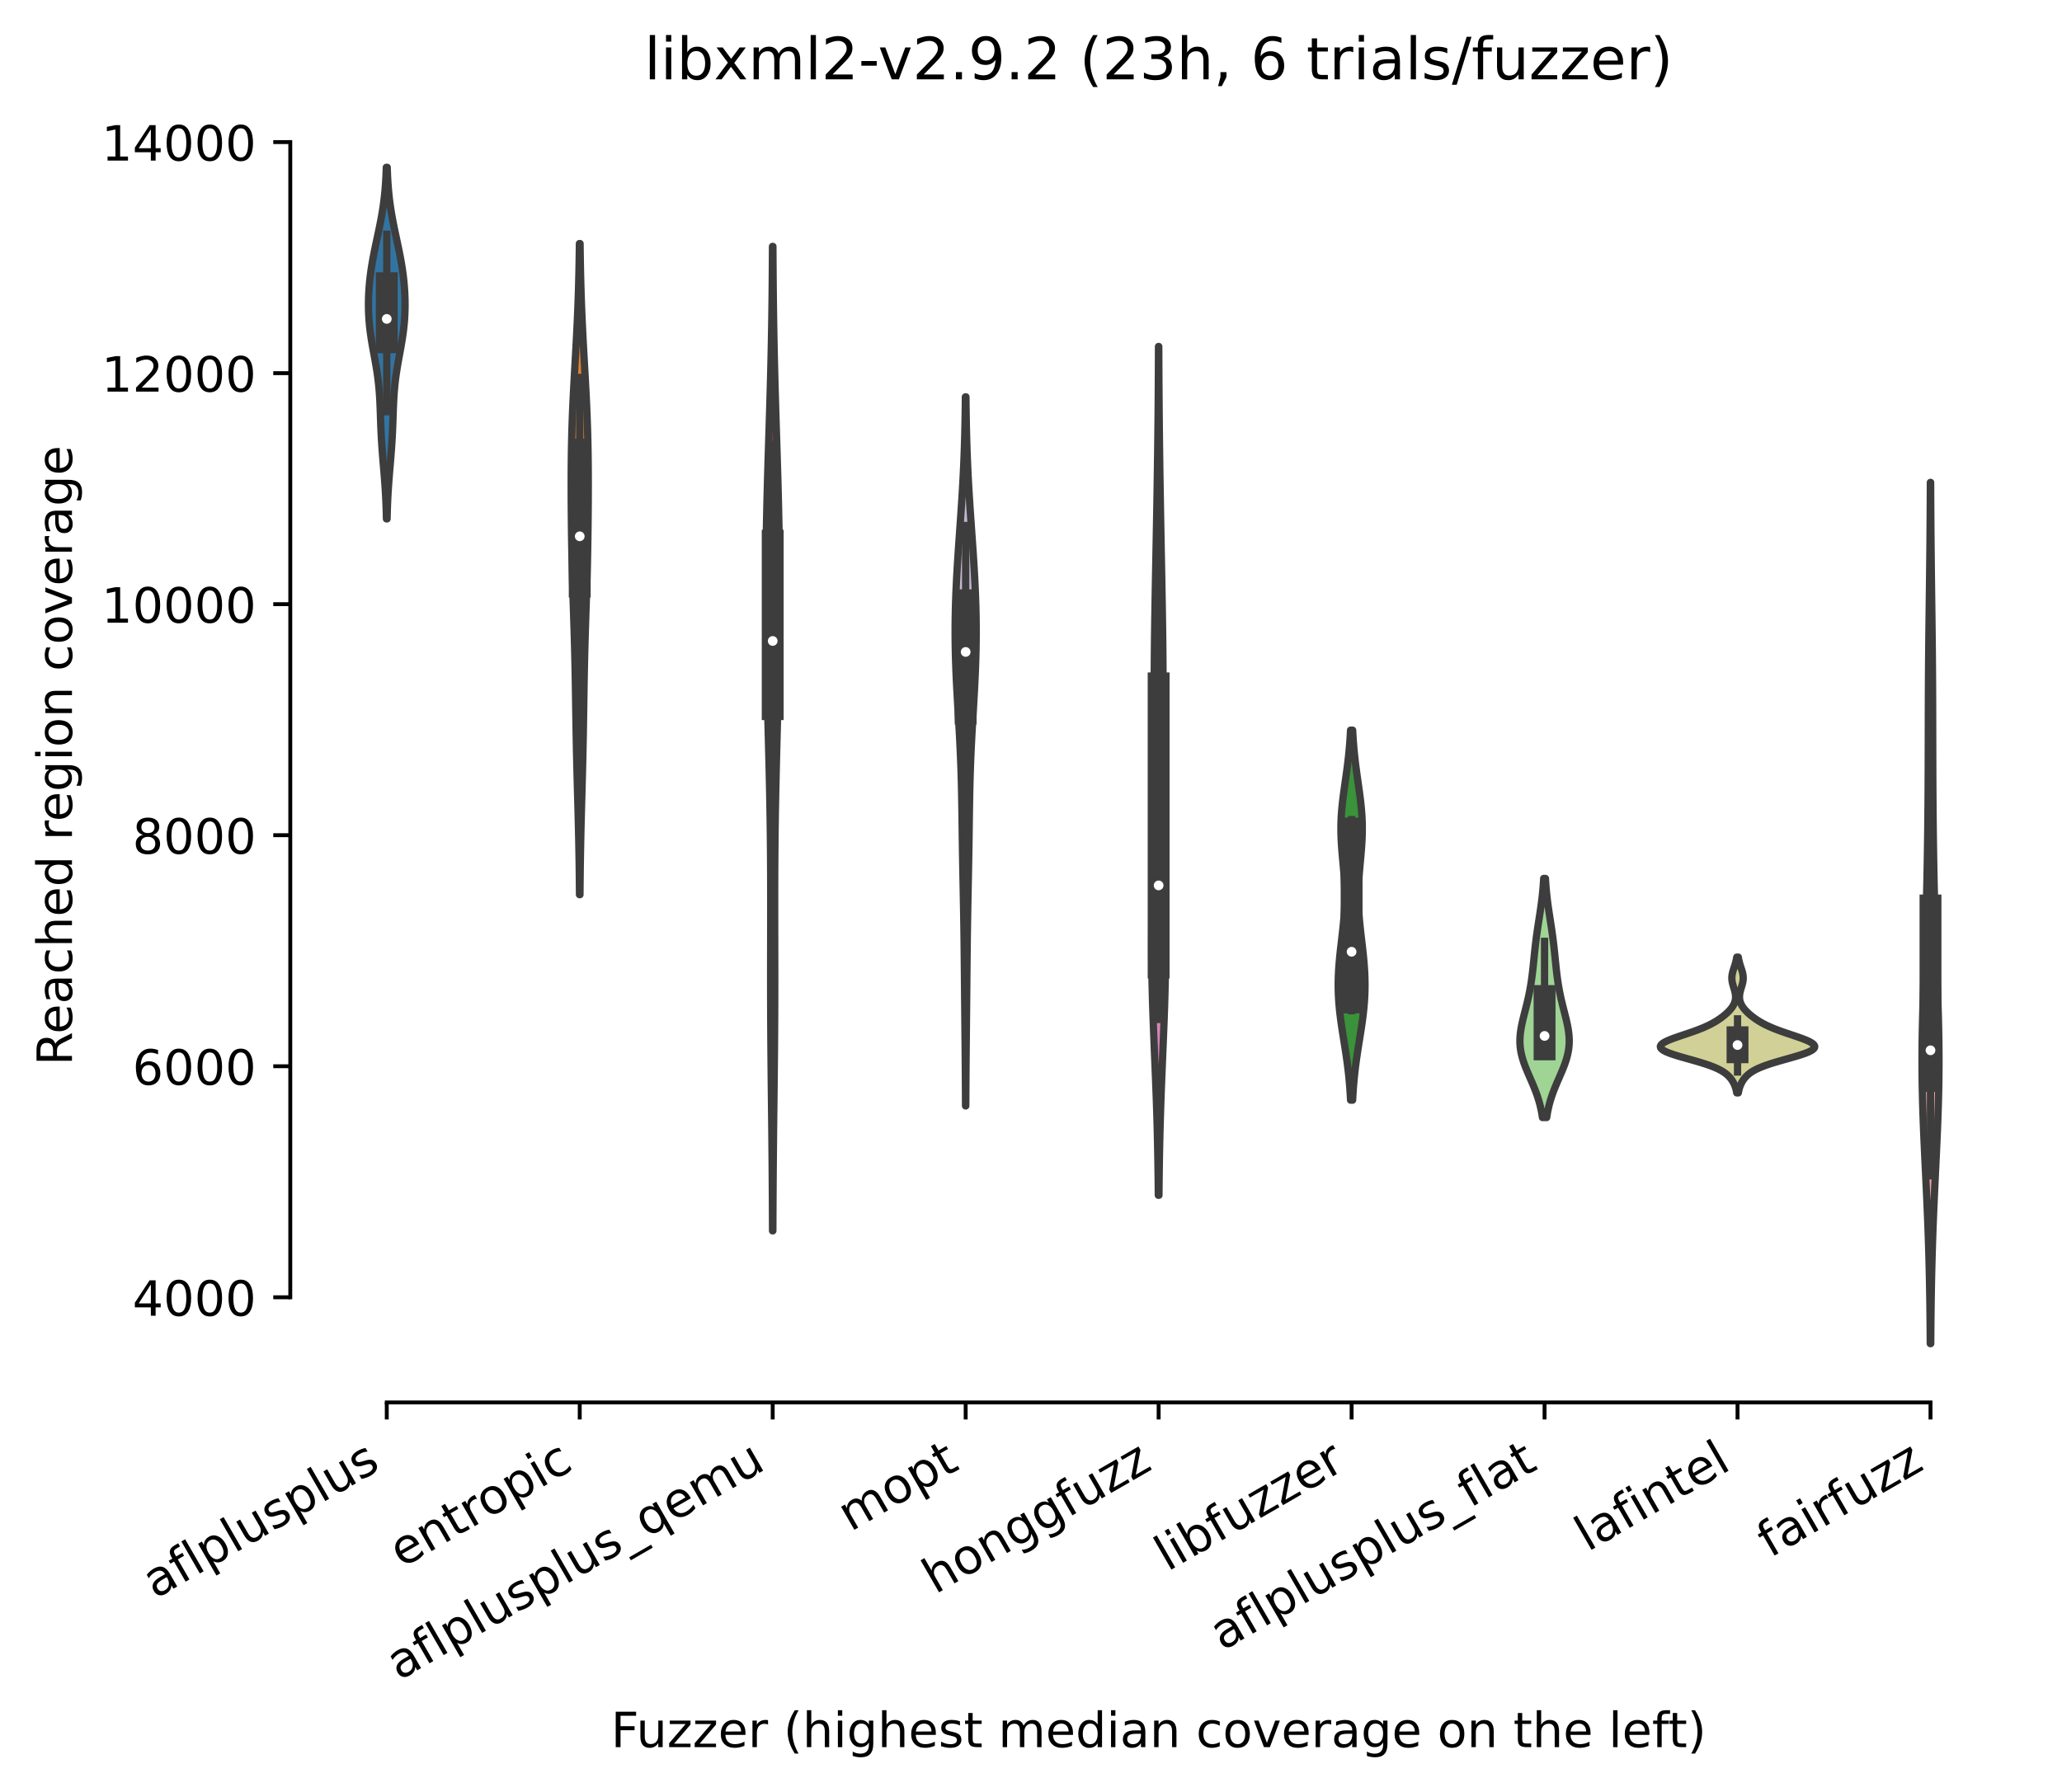 <?xml version="1.0" encoding="utf-8" standalone="no"?>
<!DOCTYPE svg PUBLIC "-//W3C//DTD SVG 1.1//EN"
  "http://www.w3.org/Graphics/SVG/1.1/DTD/svg11.dtd">
<!-- Created with matplotlib (https://matplotlib.org/) -->
<svg height="368.607pt" version="1.1" viewBox="0 0 424.011 368.607" width="424.011pt" xmlns="http://www.w3.org/2000/svg" xmlns:xlink="http://www.w3.org/1999/xlink">
 <defs>
  <style type="text/css">*{stroke-linecap:butt;stroke-linejoin:round;}</style>
 </defs>
 <g id="figure_1">
  <g id="patch_1">
   <path d="M 0 368.607 
L 424.011 368.607 
L 424.011 0 
L 0 0 
z
" style="fill:#ffffff;"/>
  </g>
  <g id="axes_1">
   <g id="patch_2">
    <path d="M 59.691 288.43 
L 416.811 288.43 
L 416.811 22.318 
L 59.691 22.318 
z
" style="fill:#ffffff;"/>
   </g>
   <g id="PolyCollection_1">
    <defs>
     <path d="M 79.596 -261.89 
L 79.465 -261.89 
L 79.449 -262.621 
L 79.429 -263.351 
L 79.406 -264.081 
L 79.379 -264.812 
L 79.349 -265.542 
L 79.314 -266.272 
L 79.275 -267.003 
L 79.232 -267.733 
L 79.185 -268.463 
L 79.134 -269.194 
L 79.08 -269.924 
L 79.023 -270.654 
L 78.964 -271.385 
L 78.903 -272.115 
L 78.842 -272.845 
L 78.78 -273.576 
L 78.719 -274.306 
L 78.66 -275.036 
L 78.604 -275.767 
L 78.55 -276.497 
L 78.5 -277.227 
L 78.454 -277.958 
L 78.412 -278.688 
L 78.374 -279.418 
L 78.34 -280.149 
L 78.31 -280.879 
L 78.282 -281.609 
L 78.256 -282.34 
L 78.232 -283.07 
L 78.206 -283.8 
L 78.18 -284.531 
L 78.15 -285.261 
L 78.117 -285.991 
L 78.077 -286.722 
L 78.031 -287.452 
L 77.977 -288.182 
L 77.914 -288.913 
L 77.841 -289.643 
L 77.758 -290.373 
L 77.666 -291.104 
L 77.563 -291.834 
L 77.452 -292.564 
L 77.332 -293.295 
L 77.206 -294.025 
L 77.076 -294.755 
L 76.942 -295.486 
L 76.808 -296.216 
L 76.675 -296.946 
L 76.546 -297.677 
L 76.422 -298.407 
L 76.306 -299.137 
L 76.199 -299.868 
L 76.102 -300.598 
L 76.017 -301.328 
L 75.944 -302.059 
L 75.883 -302.789 
L 75.835 -303.519 
L 75.8 -304.25 
L 75.777 -304.98 
L 75.767 -305.71 
L 75.769 -306.441 
L 75.783 -307.171 
L 75.808 -307.901 
L 75.844 -308.632 
L 75.892 -309.362 
L 75.951 -310.092 
L 76.02 -310.822 
L 76.1 -311.553 
L 76.191 -312.283 
L 76.291 -313.013 
L 76.402 -313.744 
L 76.522 -314.474 
L 76.65 -315.204 
L 76.786 -315.935 
L 76.928 -316.665 
L 77.077 -317.395 
L 77.229 -318.126 
L 77.384 -318.856 
L 77.54 -319.586 
L 77.697 -320.317 
L 77.851 -321.047 
L 78.003 -321.777 
L 78.15 -322.508 
L 78.292 -323.238 
L 78.427 -323.968 
L 78.555 -324.699 
L 78.675 -325.429 
L 78.785 -326.159 
L 78.887 -326.89 
L 78.979 -327.62 
L 79.062 -328.35 
L 79.136 -329.081 
L 79.201 -329.811 
L 79.257 -330.541 
L 79.306 -331.272 
L 79.348 -332.002 
L 79.384 -332.732 
L 79.413 -333.463 
L 79.438 -334.193 
L 79.623 -334.193 
L 79.623 -334.193 
L 79.648 -333.463 
L 79.677 -332.732 
L 79.713 -332.002 
L 79.755 -331.272 
L 79.804 -330.541 
L 79.861 -329.811 
L 79.926 -329.081 
L 80 -328.35 
L 80.082 -327.62 
L 80.175 -326.89 
L 80.276 -326.159 
L 80.387 -325.429 
L 80.506 -324.699 
L 80.634 -323.968 
L 80.769 -323.238 
L 80.911 -322.508 
L 81.058 -321.777 
L 81.21 -321.047 
L 81.365 -320.317 
L 81.521 -319.586 
L 81.677 -318.856 
L 81.832 -318.126 
L 81.985 -317.395 
L 82.133 -316.665 
L 82.275 -315.935 
L 82.411 -315.204 
L 82.54 -314.474 
L 82.659 -313.744 
L 82.77 -313.013 
L 82.871 -312.283 
L 82.961 -311.553 
L 83.041 -310.822 
L 83.111 -310.092 
L 83.169 -309.362 
L 83.217 -308.632 
L 83.253 -307.901 
L 83.278 -307.171 
L 83.292 -306.441 
L 83.294 -305.71 
L 83.284 -304.98 
L 83.261 -304.25 
L 83.226 -303.519 
L 83.178 -302.789 
L 83.118 -302.059 
L 83.044 -301.328 
L 82.959 -300.598 
L 82.862 -299.868 
L 82.755 -299.137 
L 82.639 -298.407 
L 82.515 -297.677 
L 82.386 -296.946 
L 82.253 -296.216 
L 82.119 -295.486 
L 81.985 -294.755 
L 81.855 -294.025 
L 81.729 -293.295 
L 81.61 -292.564 
L 81.498 -291.834 
L 81.396 -291.104 
L 81.303 -290.373 
L 81.22 -289.643 
L 81.147 -288.913 
L 81.084 -288.182 
L 81.03 -287.452 
L 80.984 -286.722 
L 80.944 -285.991 
L 80.911 -285.261 
L 80.881 -284.531 
L 80.855 -283.8 
L 80.83 -283.07 
L 80.805 -282.34 
L 80.779 -281.609 
L 80.751 -280.879 
L 80.721 -280.149 
L 80.687 -279.418 
L 80.649 -278.688 
L 80.607 -277.958 
L 80.561 -277.227 
L 80.511 -276.497 
L 80.457 -275.767 
L 80.401 -275.036 
L 80.342 -274.306 
L 80.281 -273.576 
L 80.22 -272.845 
L 80.158 -272.115 
L 80.097 -271.385 
L 80.038 -270.654 
L 79.981 -269.924 
L 79.927 -269.194 
L 79.876 -268.463 
L 79.829 -267.733 
L 79.786 -267.003 
L 79.747 -266.272 
L 79.713 -265.542 
L 79.682 -264.812 
L 79.655 -264.081 
L 79.632 -263.351 
L 79.613 -262.621 
L 79.596 -261.89 
z
" id="m7bb26f46e4" style="stroke:#3d3d3d;stroke-width:1.5;"/>
    </defs>
    <g clip-path="url(#p536d32f20f)">
     <use style="fill:#3274a1;stroke:#3d3d3d;stroke-width:1.5;" x="0" xlink:href="#m7bb26f46e4" y="368.607"/>
    </g>
   </g>
   <g id="PolyCollection_2">
    <defs>
     <path d="M 119.259 -184.606 
L 119.162 -184.606 
L 119.151 -185.959 
L 119.138 -187.311 
L 119.123 -188.664 
L 119.106 -190.016 
L 119.087 -191.369 
L 119.065 -192.722 
L 119.041 -194.074 
L 119.014 -195.427 
L 118.986 -196.779 
L 118.955 -198.132 
L 118.922 -199.485 
L 118.888 -200.837 
L 118.853 -202.19 
L 118.816 -203.542 
L 118.779 -204.895 
L 118.743 -206.248 
L 118.706 -207.6 
L 118.67 -208.953 
L 118.636 -210.305 
L 118.603 -211.658 
L 118.571 -213.011 
L 118.541 -214.363 
L 118.514 -215.716 
L 118.488 -217.069 
L 118.464 -218.421 
L 118.441 -219.774 
L 118.42 -221.126 
L 118.399 -222.479 
L 118.379 -223.832 
L 118.359 -225.184 
L 118.338 -226.537 
L 118.316 -227.889 
L 118.292 -229.242 
L 118.266 -230.595 
L 118.239 -231.947 
L 118.208 -233.3 
L 118.175 -234.652 
L 118.14 -236.005 
L 118.102 -237.358 
L 118.061 -238.71 
L 118.019 -240.063 
L 117.976 -241.415 
L 117.932 -242.768 
L 117.888 -244.121 
L 117.844 -245.473 
L 117.802 -246.826 
L 117.761 -248.178 
L 117.722 -249.531 
L 117.685 -250.884 
L 117.651 -252.236 
L 117.62 -253.589 
L 117.591 -254.942 
L 117.566 -256.294 
L 117.543 -257.647 
L 117.523 -258.999 
L 117.506 -260.352 
L 117.491 -261.705 
L 117.478 -263.057 
L 117.467 -264.41 
L 117.459 -265.762 
L 117.454 -267.115 
L 117.451 -268.468 
L 117.452 -269.82 
L 117.456 -271.173 
L 117.464 -272.525 
L 117.476 -273.878 
L 117.493 -275.231 
L 117.516 -276.583 
L 117.544 -277.936 
L 117.577 -279.288 
L 117.617 -280.641 
L 117.662 -281.994 
L 117.713 -283.346 
L 117.769 -284.699 
L 117.83 -286.052 
L 117.896 -287.404 
L 117.965 -288.757 
L 118.038 -290.109 
L 118.112 -291.462 
L 118.188 -292.815 
L 118.265 -294.167 
L 118.341 -295.52 
L 118.416 -296.872 
L 118.49 -298.225 
L 118.561 -299.578 
L 118.629 -300.93 
L 118.694 -302.283 
L 118.755 -303.635 
L 118.811 -304.988 
L 118.863 -306.341 
L 118.911 -307.693 
L 118.954 -309.046 
L 118.992 -310.398 
L 119.026 -311.751 
L 119.056 -313.104 
L 119.083 -314.456 
L 119.105 -315.809 
L 119.125 -317.162 
L 119.141 -318.514 
L 119.28 -318.514 
L 119.28 -318.514 
L 119.297 -317.162 
L 119.316 -315.809 
L 119.339 -314.456 
L 119.365 -313.104 
L 119.395 -311.751 
L 119.429 -310.398 
L 119.468 -309.046 
L 119.511 -307.693 
L 119.558 -306.341 
L 119.61 -304.988 
L 119.667 -303.635 
L 119.727 -302.283 
L 119.792 -300.93 
L 119.86 -299.578 
L 119.931 -298.225 
L 120.005 -296.872 
L 120.08 -295.52 
L 120.157 -294.167 
L 120.233 -292.815 
L 120.309 -291.462 
L 120.384 -290.109 
L 120.456 -288.757 
L 120.525 -287.404 
L 120.591 -286.052 
L 120.652 -284.699 
L 120.708 -283.346 
L 120.759 -281.994 
L 120.805 -280.641 
L 120.844 -279.288 
L 120.878 -277.936 
L 120.906 -276.583 
L 120.928 -275.231 
L 120.945 -273.878 
L 120.958 -272.525 
L 120.965 -271.173 
L 120.969 -269.82 
L 120.97 -268.468 
L 120.967 -267.115 
L 120.962 -265.762 
L 120.954 -264.41 
L 120.943 -263.057 
L 120.931 -261.705 
L 120.916 -260.352 
L 120.898 -258.999 
L 120.878 -257.647 
L 120.855 -256.294 
L 120.83 -254.942 
L 120.801 -253.589 
L 120.77 -252.236 
L 120.736 -250.884 
L 120.7 -249.531 
L 120.66 -248.178 
L 120.619 -246.826 
L 120.577 -245.473 
L 120.533 -244.121 
L 120.489 -242.768 
L 120.445 -241.415 
L 120.402 -240.063 
L 120.36 -238.71 
L 120.32 -237.358 
L 120.282 -236.005 
L 120.246 -234.652 
L 120.213 -233.3 
L 120.183 -231.947 
L 120.155 -230.595 
L 120.129 -229.242 
L 120.106 -227.889 
L 120.084 -226.537 
L 120.063 -225.184 
L 120.042 -223.832 
L 120.022 -222.479 
L 120.002 -221.126 
L 119.98 -219.774 
L 119.958 -218.421 
L 119.934 -217.069 
L 119.908 -215.716 
L 119.88 -214.363 
L 119.85 -213.011 
L 119.819 -211.658 
L 119.786 -210.305 
L 119.751 -208.953 
L 119.715 -207.6 
L 119.679 -206.248 
L 119.642 -204.895 
L 119.605 -203.542 
L 119.569 -202.19 
L 119.533 -200.837 
L 119.499 -199.485 
L 119.466 -198.132 
L 119.436 -196.779 
L 119.407 -195.427 
L 119.38 -194.074 
L 119.356 -192.722 
L 119.335 -191.369 
L 119.315 -190.016 
L 119.298 -188.664 
L 119.283 -187.311 
L 119.27 -185.959 
L 119.259 -184.606 
z
" id="mbbb614e630" style="stroke:#3d3d3d;stroke-width:1.5;"/>
    </defs>
    <g clip-path="url(#p536d32f20f)">
     <use style="fill:#e1812c;stroke:#3d3d3d;stroke-width:1.5;" x="0" xlink:href="#mbbb614e630" y="368.607"/>
    </g>
   </g>
   <g id="PolyCollection_3">
    <defs>
     <path d="M 158.924 -115.464 
L 158.858 -115.464 
L 158.85 -117.509 
L 158.84 -119.554 
L 158.83 -121.599 
L 158.817 -123.644 
L 158.803 -125.689 
L 158.788 -127.734 
L 158.771 -129.779 
L 158.752 -131.824 
L 158.732 -133.869 
L 158.71 -135.914 
L 158.688 -137.96 
L 158.664 -140.005 
L 158.641 -142.05 
L 158.617 -144.095 
L 158.594 -146.14 
L 158.572 -148.185 
L 158.551 -150.23 
L 158.532 -152.275 
L 158.515 -154.32 
L 158.501 -156.365 
L 158.488 -158.411 
L 158.479 -160.456 
L 158.472 -162.501 
L 158.467 -164.546 
L 158.465 -166.591 
L 158.465 -168.636 
L 158.467 -170.681 
L 158.47 -172.726 
L 158.474 -174.771 
L 158.477 -176.816 
L 158.481 -178.861 
L 158.483 -180.907 
L 158.484 -182.952 
L 158.482 -184.997 
L 158.478 -187.042 
L 158.471 -189.087 
L 158.46 -191.132 
L 158.446 -193.177 
L 158.427 -195.222 
L 158.404 -197.267 
L 158.377 -199.312 
L 158.345 -201.358 
L 158.309 -203.403 
L 158.27 -205.448 
L 158.227 -207.493 
L 158.181 -209.538 
L 158.132 -211.583 
L 158.081 -213.628 
L 158.029 -215.673 
L 157.977 -217.718 
L 157.924 -219.763 
L 157.872 -221.809 
L 157.821 -223.854 
L 157.772 -225.899 
L 157.726 -227.944 
L 157.682 -229.989 
L 157.642 -232.034 
L 157.606 -234.079 
L 157.574 -236.124 
L 157.547 -238.169 
L 157.525 -240.214 
L 157.508 -242.259 
L 157.496 -244.305 
L 157.49 -246.35 
L 157.49 -248.395 
L 157.496 -250.44 
L 157.507 -252.485 
L 157.524 -254.53 
L 157.547 -256.575 
L 157.576 -258.62 
L 157.611 -260.665 
L 157.651 -262.71 
L 157.696 -264.756 
L 157.745 -266.801 
L 157.799 -268.846 
L 157.856 -270.891 
L 157.915 -272.936 
L 157.977 -274.981 
L 158.041 -277.026 
L 158.105 -279.071 
L 158.169 -281.116 
L 158.232 -283.161 
L 158.294 -285.206 
L 158.353 -287.252 
L 158.411 -289.297 
L 158.465 -291.342 
L 158.516 -293.387 
L 158.563 -295.432 
L 158.606 -297.477 
L 158.646 -299.522 
L 158.682 -301.567 
L 158.714 -303.612 
L 158.742 -305.657 
L 158.767 -307.703 
L 158.788 -309.748 
L 158.807 -311.793 
L 158.822 -313.838 
L 158.835 -315.883 
L 158.847 -317.928 
L 158.935 -317.928 
L 158.935 -317.928 
L 158.946 -315.883 
L 158.959 -313.838 
L 158.975 -311.793 
L 158.993 -309.748 
L 159.015 -307.703 
L 159.039 -305.657 
L 159.068 -303.612 
L 159.1 -301.567 
L 159.135 -299.522 
L 159.175 -297.477 
L 159.218 -295.432 
L 159.266 -293.387 
L 159.316 -291.342 
L 159.371 -289.297 
L 159.428 -287.252 
L 159.488 -285.206 
L 159.549 -283.161 
L 159.613 -281.116 
L 159.677 -279.071 
L 159.741 -277.026 
L 159.804 -274.981 
L 159.866 -272.936 
L 159.926 -270.891 
L 159.983 -268.846 
L 160.036 -266.801 
L 160.086 -264.756 
L 160.13 -262.71 
L 160.17 -260.665 
L 160.205 -258.62 
L 160.234 -256.575 
L 160.257 -254.53 
L 160.274 -252.485 
L 160.286 -250.44 
L 160.291 -248.395 
L 160.291 -246.35 
L 160.285 -244.305 
L 160.273 -242.259 
L 160.256 -240.214 
L 160.234 -238.169 
L 160.207 -236.124 
L 160.175 -234.079 
L 160.139 -232.034 
L 160.099 -229.989 
L 160.056 -227.944 
L 160.009 -225.899 
L 159.96 -223.854 
L 159.909 -221.809 
L 159.857 -219.763 
L 159.805 -217.718 
L 159.752 -215.673 
L 159.7 -213.628 
L 159.649 -211.583 
L 159.601 -209.538 
L 159.554 -207.493 
L 159.511 -205.448 
L 159.472 -203.403 
L 159.436 -201.358 
L 159.405 -199.312 
L 159.377 -197.267 
L 159.354 -195.222 
L 159.336 -193.177 
L 159.321 -191.132 
L 159.31 -189.087 
L 159.303 -187.042 
L 159.299 -184.997 
L 159.298 -182.952 
L 159.298 -180.907 
L 159.301 -178.861 
L 159.304 -176.816 
L 159.308 -174.771 
L 159.311 -172.726 
L 159.314 -170.681 
L 159.316 -168.636 
L 159.316 -166.591 
L 159.314 -164.546 
L 159.309 -162.501 
L 159.302 -160.456 
L 159.293 -158.411 
L 159.281 -156.365 
L 159.266 -154.32 
L 159.249 -152.275 
L 159.23 -150.23 
L 159.209 -148.185 
L 159.187 -146.14 
L 159.164 -144.095 
L 159.14 -142.05 
L 159.117 -140.005 
L 159.094 -137.96 
L 159.071 -135.914 
L 159.05 -133.869 
L 159.029 -131.824 
L 159.011 -129.779 
L 158.993 -127.734 
L 158.978 -125.689 
L 158.964 -123.644 
L 158.952 -121.599 
L 158.941 -119.554 
L 158.932 -117.509 
L 158.924 -115.464 
z
" id="m8e436283ac" style="stroke:#3d3d3d;stroke-width:1.5;"/>
    </defs>
    <g clip-path="url(#p536d32f20f)">
     <use style="fill:#c03d3e;stroke:#3d3d3d;stroke-width:1.5;" x="0" xlink:href="#m8e436283ac" y="368.607"/>
    </g>
   </g>
   <g id="PolyCollection_4">
    <defs>
     <path d="M 198.596 -141.158 
L 198.545 -141.158 
L 198.539 -142.631 
L 198.531 -144.103 
L 198.523 -145.576 
L 198.513 -147.049 
L 198.503 -148.522 
L 198.491 -149.995 
L 198.478 -151.468 
L 198.465 -152.941 
L 198.451 -154.414 
L 198.436 -155.887 
L 198.422 -157.36 
L 198.407 -158.833 
L 198.392 -160.306 
L 198.378 -161.779 
L 198.363 -163.252 
L 198.349 -164.725 
L 198.336 -166.198 
L 198.322 -167.671 
L 198.308 -169.144 
L 198.294 -170.617 
L 198.279 -172.09 
L 198.263 -173.563 
L 198.245 -175.036 
L 198.226 -176.509 
L 198.205 -177.982 
L 198.182 -179.455 
L 198.157 -180.928 
L 198.13 -182.401 
L 198.102 -183.874 
L 198.073 -185.347 
L 198.044 -186.82 
L 198.015 -188.293 
L 197.987 -189.766 
L 197.96 -191.239 
L 197.934 -192.712 
L 197.91 -194.185 
L 197.887 -195.658 
L 197.866 -197.131 
L 197.846 -198.604 
L 197.826 -200.077 
L 197.805 -201.55 
L 197.783 -203.023 
L 197.757 -204.496 
L 197.728 -205.969 
L 197.694 -207.442 
L 197.654 -208.915 
L 197.608 -210.388 
L 197.554 -211.861 
L 197.494 -213.334 
L 197.428 -214.807 
L 197.355 -216.28 
L 197.276 -217.753 
L 197.193 -219.226 
L 197.108 -220.699 
L 197.021 -222.172 
L 196.934 -223.645 
L 196.849 -225.118 
L 196.767 -226.591 
L 196.69 -228.064 
L 196.62 -229.537 
L 196.559 -231.01 
L 196.506 -232.483 
L 196.463 -233.956 
L 196.431 -235.429 
L 196.411 -236.902 
L 196.402 -238.375 
L 196.405 -239.848 
L 196.42 -241.321 
L 196.447 -242.794 
L 196.485 -244.267 
L 196.533 -245.74 
L 196.592 -247.213 
L 196.66 -248.686 
L 196.736 -250.159 
L 196.82 -251.632 
L 196.91 -253.105 
L 197.005 -254.578 
L 197.105 -256.051 
L 197.207 -257.524 
L 197.311 -258.997 
L 197.415 -260.47 
L 197.519 -261.943 
L 197.62 -263.416 
L 197.719 -264.889 
L 197.813 -266.362 
L 197.903 -267.835 
L 197.987 -269.308 
L 198.065 -270.781 
L 198.137 -272.254 
L 198.201 -273.727 
L 198.259 -275.2 
L 198.311 -276.673 
L 198.356 -278.146 
L 198.395 -279.619 
L 198.428 -281.092 
L 198.457 -282.565 
L 198.48 -284.038 
L 198.5 -285.511 
L 198.515 -286.984 
L 198.626 -286.984 
L 198.626 -286.984 
L 198.642 -285.511 
L 198.661 -284.038 
L 198.685 -282.565 
L 198.713 -281.092 
L 198.746 -279.619 
L 198.785 -278.146 
L 198.83 -276.673 
L 198.882 -275.2 
L 198.94 -273.727 
L 199.005 -272.254 
L 199.076 -270.781 
L 199.154 -269.308 
L 199.238 -267.835 
L 199.328 -266.362 
L 199.422 -264.889 
L 199.521 -263.416 
L 199.623 -261.943 
L 199.726 -260.47 
L 199.83 -258.997 
L 199.934 -257.524 
L 200.037 -256.051 
L 200.136 -254.578 
L 200.231 -253.105 
L 200.321 -251.632 
L 200.405 -250.159 
L 200.481 -248.686 
L 200.549 -247.213 
L 200.608 -245.74 
L 200.656 -244.267 
L 200.694 -242.794 
L 200.721 -241.321 
L 200.736 -239.848 
L 200.739 -238.375 
L 200.731 -236.902 
L 200.71 -235.429 
L 200.678 -233.956 
L 200.636 -232.483 
L 200.583 -231.01 
L 200.521 -229.537 
L 200.451 -228.064 
L 200.374 -226.591 
L 200.293 -225.118 
L 200.208 -223.645 
L 200.121 -222.172 
L 200.033 -220.699 
L 199.948 -219.226 
L 199.865 -217.753 
L 199.787 -216.28 
L 199.714 -214.807 
L 199.647 -213.334 
L 199.587 -211.861 
L 199.534 -210.388 
L 199.487 -208.915 
L 199.447 -207.442 
L 199.413 -205.969 
L 199.384 -204.496 
L 199.359 -203.023 
L 199.336 -201.55 
L 199.315 -200.077 
L 199.295 -198.604 
L 199.275 -197.131 
L 199.254 -195.658 
L 199.231 -194.185 
L 199.207 -192.712 
L 199.182 -191.239 
L 199.154 -189.766 
L 199.126 -188.293 
L 199.097 -186.82 
L 199.068 -185.347 
L 199.039 -183.874 
L 199.011 -182.401 
L 198.985 -180.928 
L 198.96 -179.455 
L 198.937 -177.982 
L 198.915 -176.509 
L 198.896 -175.036 
L 198.878 -173.563 
L 198.862 -172.09 
L 198.847 -170.617 
L 198.833 -169.144 
L 198.819 -167.671 
L 198.806 -166.198 
L 198.792 -164.725 
L 198.778 -163.252 
L 198.764 -161.779 
L 198.749 -160.306 
L 198.734 -158.833 
L 198.72 -157.36 
L 198.705 -155.887 
L 198.69 -154.414 
L 198.676 -152.941 
L 198.663 -151.468 
L 198.65 -149.995 
L 198.639 -148.522 
L 198.628 -147.049 
L 198.618 -145.576 
L 198.61 -144.103 
L 198.603 -142.631 
L 198.596 -141.158 
z
" id="me4a6d17ecf" style="stroke:#3d3d3d;stroke-width:1.5;"/>
    </defs>
    <g clip-path="url(#p536d32f20f)">
     <use style="fill:#c4b5d0;stroke:#3d3d3d;stroke-width:1.5;" x="0" xlink:href="#me4a6d17ecf" y="368.607"/>
    </g>
   </g>
   <g id="PolyCollection_5">
    <defs>
     <path d="M 238.316 -122.784 
L 238.185 -122.784 
L 238.169 -124.547 
L 238.149 -126.31 
L 238.126 -128.074 
L 238.1 -129.837 
L 238.069 -131.6 
L 238.034 -133.364 
L 237.994 -135.127 
L 237.949 -136.89 
L 237.9 -138.653 
L 237.845 -140.417 
L 237.787 -142.18 
L 237.723 -143.943 
L 237.657 -145.707 
L 237.587 -147.47 
L 237.515 -149.233 
L 237.441 -150.997 
L 237.367 -152.76 
L 237.294 -154.523 
L 237.222 -156.287 
L 237.154 -158.05 
L 237.089 -159.813 
L 237.03 -161.576 
L 236.976 -163.34 
L 236.93 -165.103 
L 236.892 -166.866 
L 236.861 -168.63 
L 236.84 -170.393 
L 236.827 -172.156 
L 236.822 -173.92 
L 236.826 -175.683 
L 236.838 -177.446 
L 236.858 -179.21 
L 236.883 -180.973 
L 236.914 -182.736 
L 236.949 -184.499 
L 236.988 -186.263 
L 237.029 -188.026 
L 237.071 -189.789 
L 237.112 -191.553 
L 237.153 -193.316 
L 237.191 -195.079 
L 237.227 -196.843 
L 237.259 -198.606 
L 237.287 -200.369 
L 237.31 -202.133 
L 237.329 -203.896 
L 237.344 -205.659 
L 237.354 -207.422 
L 237.36 -209.186 
L 237.362 -210.949 
L 237.362 -212.712 
L 237.359 -214.476 
L 237.355 -216.239 
L 237.35 -218.002 
L 237.345 -219.766 
L 237.341 -221.529 
L 237.338 -223.292 
L 237.337 -225.056 
L 237.338 -226.819 
L 237.343 -228.582 
L 237.35 -230.345 
L 237.361 -232.109 
L 237.374 -233.872 
L 237.391 -235.635 
L 237.411 -237.399 
L 237.434 -239.162 
L 237.459 -240.925 
L 237.487 -242.689 
L 237.516 -244.452 
L 237.546 -246.215 
L 237.578 -247.979 
L 237.61 -249.742 
L 237.643 -251.505 
L 237.676 -253.268 
L 237.71 -255.032 
L 237.743 -256.795 
L 237.775 -258.558 
L 237.808 -260.322 
L 237.84 -262.085 
L 237.871 -263.848 
L 237.901 -265.612 
L 237.931 -267.375 
L 237.959 -269.138 
L 237.986 -270.902 
L 238.012 -272.665 
L 238.037 -274.428 
L 238.061 -276.191 
L 238.082 -277.955 
L 238.103 -279.718 
L 238.122 -281.481 
L 238.139 -283.245 
L 238.155 -285.008 
L 238.169 -286.771 
L 238.181 -288.535 
L 238.192 -290.298 
L 238.202 -292.061 
L 238.21 -293.825 
L 238.218 -295.588 
L 238.224 -297.351 
L 238.277 -297.351 
L 238.277 -297.351 
L 238.284 -295.588 
L 238.291 -293.825 
L 238.299 -292.061 
L 238.309 -290.298 
L 238.32 -288.535 
L 238.333 -286.771 
L 238.347 -285.008 
L 238.362 -283.245 
L 238.38 -281.481 
L 238.398 -279.718 
L 238.419 -277.955 
L 238.441 -276.191 
L 238.464 -274.428 
L 238.489 -272.665 
L 238.515 -270.902 
L 238.542 -269.138 
L 238.571 -267.375 
L 238.6 -265.612 
L 238.63 -263.848 
L 238.662 -262.085 
L 238.693 -260.322 
L 238.726 -258.558 
L 238.759 -256.795 
L 238.792 -255.032 
L 238.825 -253.268 
L 238.858 -251.505 
L 238.891 -249.742 
L 238.923 -247.979 
L 238.955 -246.215 
L 238.986 -244.452 
L 239.015 -242.689 
L 239.042 -240.925 
L 239.067 -239.162 
L 239.09 -237.399 
L 239.11 -235.635 
L 239.127 -233.872 
L 239.141 -232.109 
L 239.151 -230.345 
L 239.159 -228.582 
L 239.163 -226.819 
L 239.164 -225.056 
L 239.163 -223.292 
L 239.161 -221.529 
L 239.156 -219.766 
L 239.151 -218.002 
L 239.146 -216.239 
L 239.142 -214.476 
L 239.139 -212.712 
L 239.139 -210.949 
L 239.142 -209.186 
L 239.148 -207.422 
L 239.158 -205.659 
L 239.172 -203.896 
L 239.191 -202.133 
L 239.215 -200.369 
L 239.243 -198.606 
L 239.274 -196.843 
L 239.31 -195.079 
L 239.348 -193.316 
L 239.389 -191.553 
L 239.431 -189.789 
L 239.472 -188.026 
L 239.513 -186.263 
L 239.552 -184.499 
L 239.587 -182.736 
L 239.618 -180.973 
L 239.644 -179.21 
L 239.663 -177.446 
L 239.675 -175.683 
L 239.679 -173.92 
L 239.675 -172.156 
L 239.662 -170.393 
L 239.64 -168.63 
L 239.61 -166.866 
L 239.571 -165.103 
L 239.525 -163.34 
L 239.472 -161.576 
L 239.412 -159.813 
L 239.348 -158.05 
L 239.279 -156.287 
L 239.207 -154.523 
L 239.134 -152.76 
L 239.06 -150.997 
L 238.987 -149.233 
L 238.914 -147.47 
L 238.845 -145.707 
L 238.778 -143.943 
L 238.715 -142.18 
L 238.656 -140.417 
L 238.602 -138.653 
L 238.552 -136.89 
L 238.507 -135.127 
L 238.467 -133.364 
L 238.432 -131.6 
L 238.401 -129.837 
L 238.375 -128.074 
L 238.352 -126.31 
L 238.333 -124.547 
L 238.316 -122.784 
z
" id="maf0a387aae" style="stroke:#3d3d3d;stroke-width:1.5;"/>
    </defs>
    <g clip-path="url(#p536d32f20f)">
     <use style="fill:#d684bd;stroke:#3d3d3d;stroke-width:1.5;" x="0" xlink:href="#maf0a387aae" y="368.607"/>
    </g>
   </g>
   <g id="PolyCollection_6">
    <defs>
     <path d="M 278.142 -142.35 
L 277.719 -142.35 
L 277.679 -143.118 
L 277.632 -143.887 
L 277.58 -144.655 
L 277.521 -145.424 
L 277.456 -146.192 
L 277.383 -146.961 
L 277.304 -147.73 
L 277.217 -148.498 
L 277.124 -149.267 
L 277.024 -150.035 
L 276.918 -150.804 
L 276.808 -151.572 
L 276.692 -152.341 
L 276.573 -153.11 
L 276.452 -153.878 
L 276.329 -154.647 
L 276.206 -155.415 
L 276.084 -156.184 
L 275.965 -156.953 
L 275.85 -157.721 
L 275.741 -158.49 
L 275.638 -159.258 
L 275.543 -160.027 
L 275.457 -160.795 
L 275.381 -161.564 
L 275.316 -162.333 
L 275.263 -163.101 
L 275.221 -163.87 
L 275.193 -164.638 
L 275.176 -165.407 
L 275.172 -166.175 
L 275.181 -166.944 
L 275.202 -167.713 
L 275.234 -168.481 
L 275.276 -169.25 
L 275.329 -170.018 
L 275.391 -170.787 
L 275.461 -171.556 
L 275.537 -172.324 
L 275.619 -173.093 
L 275.706 -173.861 
L 275.795 -174.63 
L 275.885 -175.398 
L 275.975 -176.167 
L 276.063 -176.936 
L 276.148 -177.704 
L 276.228 -178.473 
L 276.302 -179.241 
L 276.368 -180.01 
L 276.426 -180.778 
L 276.473 -181.547 
L 276.51 -182.316 
L 276.535 -183.084 
L 276.548 -183.853 
L 276.549 -184.621 
L 276.538 -185.39 
L 276.516 -186.159 
L 276.482 -186.927 
L 276.439 -187.696 
L 276.386 -188.464 
L 276.327 -189.233 
L 276.262 -190.001 
L 276.193 -190.77 
L 276.122 -191.539 
L 276.052 -192.307 
L 275.984 -193.076 
L 275.92 -193.844 
L 275.864 -194.613 
L 275.815 -195.381 
L 275.776 -196.15 
L 275.749 -196.919 
L 275.734 -197.687 
L 275.732 -198.456 
L 275.744 -199.224 
L 275.769 -199.993 
L 275.808 -200.762 
L 275.86 -201.53 
L 275.924 -202.299 
L 275.999 -203.067 
L 276.083 -203.836 
L 276.176 -204.604 
L 276.276 -205.373 
L 276.38 -206.142 
L 276.488 -206.91 
L 276.597 -207.679 
L 276.707 -208.447 
L 276.815 -209.216 
L 276.921 -209.984 
L 277.023 -210.753 
L 277.12 -211.522 
L 277.212 -212.29 
L 277.298 -213.059 
L 277.377 -213.827 
L 277.45 -214.596 
L 277.516 -215.365 
L 277.575 -216.133 
L 277.628 -216.902 
L 277.675 -217.67 
L 277.716 -218.439 
L 278.145 -218.439 
L 278.145 -218.439 
L 278.186 -217.67 
L 278.233 -216.902 
L 278.286 -216.133 
L 278.345 -215.365 
L 278.411 -214.596 
L 278.484 -213.827 
L 278.563 -213.059 
L 278.649 -212.29 
L 278.741 -211.522 
L 278.838 -210.753 
L 278.94 -209.984 
L 279.046 -209.216 
L 279.154 -208.447 
L 279.264 -207.679 
L 279.373 -206.91 
L 279.481 -206.142 
L 279.586 -205.373 
L 279.685 -204.604 
L 279.778 -203.836 
L 279.863 -203.067 
L 279.937 -202.299 
L 280.001 -201.53 
L 280.053 -200.762 
L 280.092 -199.993 
L 280.118 -199.224 
L 280.129 -198.456 
L 280.127 -197.687 
L 280.112 -196.919 
L 280.085 -196.15 
L 280.046 -195.381 
L 279.998 -194.613 
L 279.941 -193.844 
L 279.877 -193.076 
L 279.81 -192.307 
L 279.739 -191.539 
L 279.669 -190.77 
L 279.6 -190.001 
L 279.534 -189.233 
L 279.475 -188.464 
L 279.423 -187.696 
L 279.379 -186.927 
L 279.346 -186.159 
L 279.323 -185.39 
L 279.312 -184.621 
L 279.313 -183.853 
L 279.326 -183.084 
L 279.352 -182.316 
L 279.388 -181.547 
L 279.436 -180.778 
L 279.493 -180.01 
L 279.559 -179.241 
L 279.633 -178.473 
L 279.713 -177.704 
L 279.798 -176.936 
L 279.886 -176.167 
L 279.976 -175.398 
L 280.067 -174.63 
L 280.156 -173.861 
L 280.242 -173.093 
L 280.324 -172.324 
L 280.401 -171.556 
L 280.47 -170.787 
L 280.532 -170.018 
L 280.585 -169.25 
L 280.628 -168.481 
L 280.66 -167.713 
L 280.68 -166.944 
L 280.689 -166.175 
L 280.685 -165.407 
L 280.669 -164.638 
L 280.64 -163.87 
L 280.598 -163.101 
L 280.545 -162.333 
L 280.48 -161.564 
L 280.404 -160.795 
L 280.318 -160.027 
L 280.224 -159.258 
L 280.121 -158.49 
L 280.011 -157.721 
L 279.896 -156.953 
L 279.777 -156.184 
L 279.656 -155.415 
L 279.533 -154.647 
L 279.41 -153.878 
L 279.288 -153.11 
L 279.169 -152.341 
L 279.054 -151.572 
L 278.943 -150.804 
L 278.837 -150.035 
L 278.737 -149.267 
L 278.644 -148.498 
L 278.558 -147.73 
L 278.478 -146.961 
L 278.406 -146.192 
L 278.34 -145.424 
L 278.281 -144.655 
L 278.229 -143.887 
L 278.183 -143.118 
L 278.142 -142.35 
z
" id="md2b1ce6b72" style="stroke:#3d3d3d;stroke-width:1.5;"/>
    </defs>
    <g clip-path="url(#p536d32f20f)">
     <use style="fill:#3a923a;stroke:#3d3d3d;stroke-width:1.5;" x="0" xlink:href="#md2b1ce6b72" y="368.607"/>
    </g>
   </g>
   <g id="PolyCollection_7">
    <defs>
     <path d="M 318.045 -138.774 
L 317.176 -138.774 
L 317.1 -139.271 
L 317.015 -139.768 
L 316.919 -140.264 
L 316.812 -140.761 
L 316.694 -141.258 
L 316.564 -141.754 
L 316.423 -142.251 
L 316.27 -142.748 
L 316.106 -143.244 
L 315.93 -143.741 
L 315.745 -144.238 
L 315.551 -144.734 
L 315.349 -145.231 
L 315.141 -145.728 
L 314.927 -146.225 
L 314.711 -146.721 
L 314.494 -147.218 
L 314.279 -147.715 
L 314.067 -148.211 
L 313.861 -148.708 
L 313.664 -149.205 
L 313.477 -149.701 
L 313.302 -150.198 
L 313.143 -150.695 
L 312.999 -151.191 
L 312.874 -151.688 
L 312.767 -152.185 
L 312.681 -152.681 
L 312.615 -153.178 
L 312.57 -153.675 
L 312.545 -154.171 
L 312.541 -154.668 
L 312.557 -155.165 
L 312.59 -155.661 
L 312.641 -156.158 
L 312.707 -156.655 
L 312.788 -157.151 
L 312.88 -157.648 
L 312.983 -158.145 
L 313.094 -158.642 
L 313.212 -159.138 
L 313.334 -159.635 
L 313.459 -160.132 
L 313.586 -160.628 
L 313.713 -161.125 
L 313.838 -161.622 
L 313.961 -162.118 
L 314.081 -162.615 
L 314.196 -163.112 
L 314.307 -163.608 
L 314.412 -164.105 
L 314.512 -164.602 
L 314.606 -165.098 
L 314.695 -165.595 
L 314.778 -166.092 
L 314.856 -166.588 
L 314.929 -167.085 
L 314.998 -167.582 
L 315.062 -168.078 
L 315.122 -168.575 
L 315.18 -169.072 
L 315.234 -169.568 
L 315.287 -170.065 
L 315.338 -170.562 
L 315.389 -171.059 
L 315.439 -171.555 
L 315.489 -172.052 
L 315.54 -172.549 
L 315.592 -173.045 
L 315.646 -173.542 
L 315.701 -174.039 
L 315.759 -174.535 
L 315.82 -175.032 
L 315.883 -175.529 
L 315.948 -176.025 
L 316.016 -176.522 
L 316.087 -177.019 
L 316.159 -177.515 
L 316.233 -178.012 
L 316.309 -178.509 
L 316.385 -179.005 
L 316.462 -179.502 
L 316.539 -179.999 
L 316.615 -180.495 
L 316.69 -180.992 
L 316.764 -181.489 
L 316.835 -181.986 
L 316.904 -182.482 
L 316.971 -182.979 
L 317.034 -183.476 
L 317.093 -183.972 
L 317.149 -184.469 
L 317.201 -184.966 
L 317.249 -185.462 
L 317.293 -185.959 
L 317.334 -186.456 
L 317.37 -186.952 
L 317.403 -187.449 
L 317.433 -187.946 
L 317.789 -187.946 
L 317.789 -187.946 
L 317.818 -187.449 
L 317.851 -186.952 
L 317.888 -186.456 
L 317.928 -185.959 
L 317.972 -185.462 
L 318.02 -184.966 
L 318.072 -184.469 
L 318.128 -183.972 
L 318.188 -183.476 
L 318.251 -182.979 
L 318.317 -182.482 
L 318.386 -181.986 
L 318.457 -181.489 
L 318.531 -180.992 
L 318.606 -180.495 
L 318.682 -179.999 
L 318.759 -179.502 
L 318.836 -179.005 
L 318.913 -178.509 
L 318.988 -178.012 
L 319.062 -177.515 
L 319.135 -177.019 
L 319.205 -176.522 
L 319.273 -176.025 
L 319.338 -175.529 
L 319.401 -175.032 
L 319.462 -174.535 
L 319.52 -174.039 
L 319.576 -173.542 
L 319.629 -173.045 
L 319.682 -172.549 
L 319.733 -172.052 
L 319.783 -171.555 
L 319.833 -171.059 
L 319.883 -170.562 
L 319.934 -170.065 
L 319.987 -169.568 
L 320.041 -169.072 
L 320.099 -168.575 
L 320.159 -168.078 
L 320.223 -167.582 
L 320.292 -167.085 
L 320.365 -166.588 
L 320.443 -166.092 
L 320.526 -165.595 
L 320.615 -165.098 
L 320.709 -164.602 
L 320.809 -164.105 
L 320.915 -163.608 
L 321.025 -163.112 
L 321.141 -162.615 
L 321.26 -162.118 
L 321.383 -161.622 
L 321.508 -161.125 
L 321.635 -160.628 
L 321.762 -160.132 
L 321.887 -159.635 
L 322.01 -159.138 
L 322.127 -158.642 
L 322.238 -158.145 
L 322.341 -157.648 
L 322.434 -157.151 
L 322.514 -156.655 
L 322.58 -156.158 
L 322.631 -155.661 
L 322.665 -155.165 
L 322.68 -154.668 
L 322.676 -154.171 
L 322.651 -153.675 
L 322.606 -153.178 
L 322.54 -152.681 
L 322.454 -152.185 
L 322.348 -151.688 
L 322.222 -151.191 
L 322.079 -150.695 
L 321.919 -150.198 
L 321.745 -149.701 
L 321.557 -149.205 
L 321.36 -148.708 
L 321.154 -148.211 
L 320.942 -147.715 
L 320.727 -147.218 
L 320.51 -146.721 
L 320.294 -146.225 
L 320.081 -145.728 
L 319.872 -145.231 
L 319.67 -144.734 
L 319.476 -144.238 
L 319.291 -143.741 
L 319.116 -143.244 
L 318.951 -142.748 
L 318.798 -142.251 
L 318.657 -141.754 
L 318.527 -141.258 
L 318.409 -140.761 
L 318.302 -140.264 
L 318.207 -139.768 
L 318.121 -139.271 
L 318.045 -138.774 
z
" id="m68d4a05b01" style="stroke:#3d3d3d;stroke-width:1.5;"/>
    </defs>
    <g clip-path="url(#p536d32f20f)">
     <use style="fill:#9fd495;stroke:#3d3d3d;stroke-width:1.5;" x="0" xlink:href="#m68d4a05b01" y="368.607"/>
    </g>
   </g>
   <g id="PolyCollection_8">
    <defs>
     <path d="M 357.455 -143.841 
L 357.126 -143.841 
L 357.077 -144.123 
L 357.016 -144.405 
L 356.944 -144.687 
L 356.858 -144.969 
L 356.758 -145.251 
L 356.642 -145.533 
L 356.51 -145.815 
L 356.359 -146.097 
L 356.188 -146.379 
L 355.994 -146.661 
L 355.773 -146.943 
L 355.52 -147.225 
L 355.23 -147.507 
L 354.896 -147.789 
L 354.509 -148.071 
L 354.063 -148.353 
L 353.549 -148.635 
L 352.962 -148.917 
L 352.296 -149.199 
L 351.552 -149.481 
L 350.731 -149.763 
L 349.842 -150.045 
L 348.896 -150.327 
L 347.911 -150.609 
L 346.909 -150.891 
L 345.915 -151.173 
L 344.957 -151.455 
L 344.064 -151.737 
L 343.264 -152.019 
L 342.584 -152.301 
L 342.046 -152.583 
L 341.666 -152.865 
L 341.456 -153.147 
L 341.419 -153.429 
L 341.552 -153.711 
L 341.847 -153.993 
L 342.288 -154.275 
L 342.855 -154.557 
L 343.527 -154.839 
L 344.277 -155.122 
L 345.08 -155.404 
L 345.913 -155.686 
L 346.754 -155.968 
L 347.583 -156.25 
L 348.386 -156.532 
L 349.15 -156.814 
L 349.869 -157.096 
L 350.539 -157.378 
L 351.159 -157.66 
L 351.731 -157.942 
L 352.258 -158.224 
L 352.745 -158.506 
L 353.196 -158.788 
L 353.616 -159.07 
L 354.008 -159.352 
L 354.376 -159.634 
L 354.719 -159.916 
L 355.04 -160.198 
L 355.338 -160.48 
L 355.612 -160.762 
L 355.861 -161.044 
L 356.084 -161.326 
L 356.28 -161.608 
L 356.448 -161.89 
L 356.588 -162.172 
L 356.701 -162.454 
L 356.786 -162.736 
L 356.845 -163.018 
L 356.878 -163.3 
L 356.888 -163.582 
L 356.876 -163.864 
L 356.845 -164.146 
L 356.796 -164.428 
L 356.733 -164.71 
L 356.658 -164.992 
L 356.576 -165.274 
L 356.491 -165.556 
L 356.406 -165.838 
L 356.326 -166.12 
L 356.254 -166.402 
L 356.195 -166.684 
L 356.152 -166.966 
L 356.127 -167.248 
L 356.122 -167.53 
L 356.137 -167.812 
L 356.17 -168.094 
L 356.222 -168.376 
L 356.288 -168.659 
L 356.367 -168.941 
L 356.454 -169.223 
L 356.545 -169.505 
L 356.638 -169.787 
L 356.73 -170.069 
L 356.816 -170.351 
L 356.896 -170.633 
L 356.969 -170.915 
L 357.032 -171.197 
L 357.087 -171.479 
L 357.132 -171.761 
L 357.449 -171.761 
L 357.449 -171.761 
L 357.495 -171.479 
L 357.549 -171.197 
L 357.613 -170.915 
L 357.685 -170.633 
L 357.765 -170.351 
L 357.852 -170.069 
L 357.943 -169.787 
L 358.036 -169.505 
L 358.128 -169.223 
L 358.215 -168.941 
L 358.293 -168.659 
L 358.359 -168.376 
L 358.411 -168.094 
L 358.445 -167.812 
L 358.459 -167.53 
L 358.454 -167.248 
L 358.429 -166.966 
L 358.386 -166.684 
L 358.327 -166.402 
L 358.256 -166.12 
L 358.175 -165.838 
L 358.09 -165.556 
L 358.005 -165.274 
L 357.923 -164.992 
L 357.849 -164.71 
L 357.785 -164.428 
L 357.737 -164.146 
L 357.705 -163.864 
L 357.693 -163.582 
L 357.703 -163.3 
L 357.737 -163.018 
L 357.795 -162.736 
L 357.881 -162.454 
L 357.993 -162.172 
L 358.133 -161.89 
L 358.301 -161.608 
L 358.497 -161.326 
L 358.72 -161.044 
L 358.969 -160.762 
L 359.243 -160.48 
L 359.541 -160.198 
L 359.862 -159.916 
L 360.206 -159.634 
L 360.573 -159.352 
L 360.965 -159.07 
L 361.385 -158.788 
L 361.837 -158.506 
L 362.323 -158.224 
L 362.851 -157.942 
L 363.423 -157.66 
L 364.042 -157.378 
L 364.712 -157.096 
L 365.431 -156.814 
L 366.196 -156.532 
L 366.998 -156.25 
L 367.827 -155.968 
L 368.668 -155.686 
L 369.501 -155.404 
L 370.305 -155.122 
L 371.055 -154.839 
L 371.726 -154.557 
L 372.293 -154.275 
L 372.734 -153.993 
L 373.029 -153.711 
L 373.163 -153.429 
L 373.126 -153.147 
L 372.915 -152.865 
L 372.535 -152.583 
L 371.997 -152.301 
L 371.317 -152.019 
L 370.517 -151.737 
L 369.624 -151.455 
L 368.666 -151.173 
L 367.672 -150.891 
L 366.67 -150.609 
L 365.685 -150.327 
L 364.739 -150.045 
L 363.85 -149.763 
L 363.029 -149.481 
L 362.285 -149.199 
L 361.619 -148.917 
L 361.032 -148.635 
L 360.518 -148.353 
L 360.072 -148.071 
L 359.686 -147.789 
L 359.351 -147.507 
L 359.061 -147.225 
L 358.808 -146.943 
L 358.587 -146.661 
L 358.393 -146.379 
L 358.222 -146.097 
L 358.071 -145.815 
L 357.939 -145.533 
L 357.823 -145.251 
L 357.723 -144.969 
L 357.637 -144.687 
L 357.565 -144.405 
L 357.504 -144.123 
L 357.455 -143.841 
z
" id="m0d1d77ff48" style="stroke:#3d3d3d;stroke-width:1.5;"/>
    </defs>
    <g clip-path="url(#p536d32f20f)">
     <use style="fill:#d1d197;stroke:#3d3d3d;stroke-width:1.5;" x="0" xlink:href="#m0d1d77ff48" y="368.607"/>
    </g>
   </g>
   <g id="PolyCollection_9">
    <defs>
     <path d="M 397.018 -92.273 
L 396.923 -92.273 
L 396.911 -94.062 
L 396.896 -95.851 
L 396.878 -97.64 
L 396.857 -99.429 
L 396.833 -101.219 
L 396.804 -103.008 
L 396.771 -104.797 
L 396.733 -106.586 
L 396.691 -108.375 
L 396.643 -110.164 
L 396.591 -111.953 
L 396.533 -113.742 
L 396.47 -115.531 
L 396.402 -117.321 
L 396.33 -119.11 
L 396.254 -120.899 
L 396.174 -122.688 
L 396.092 -124.477 
L 396.007 -126.266 
L 395.921 -128.055 
L 395.835 -129.844 
L 395.751 -131.633 
L 395.668 -133.422 
L 395.59 -135.212 
L 395.516 -137.001 
L 395.448 -138.79 
L 395.387 -140.579 
L 395.335 -142.368 
L 395.293 -144.157 
L 395.26 -145.946 
L 395.238 -147.735 
L 395.227 -149.524 
L 395.227 -151.313 
L 395.238 -153.103 
L 395.259 -154.892 
L 395.29 -156.681 
L 395.329 -158.47 
L 395.377 -160.259 
L 395.43 -162.048 
L 395.488 -163.837 
L 395.551 -165.626 
L 395.615 -167.415 
L 395.681 -169.205 
L 395.747 -170.994 
L 395.811 -172.783 
L 395.874 -174.572 
L 395.934 -176.361 
L 395.992 -178.15 
L 396.046 -179.939 
L 396.096 -181.728 
L 396.143 -183.517 
L 396.187 -185.306 
L 396.227 -187.096 
L 396.264 -188.885 
L 396.298 -190.674 
L 396.329 -192.463 
L 396.357 -194.252 
L 396.382 -196.041 
L 396.405 -197.83 
L 396.426 -199.619 
L 396.443 -201.408 
L 396.459 -203.197 
L 396.472 -204.987 
L 396.483 -206.776 
L 396.492 -208.565 
L 396.499 -210.354 
L 396.505 -212.143 
L 396.51 -213.932 
L 396.514 -215.721 
L 396.517 -217.51 
L 396.521 -219.299 
L 396.525 -221.089 
L 396.53 -222.878 
L 396.536 -224.667 
L 396.543 -226.456 
L 396.553 -228.245 
L 396.564 -230.034 
L 396.577 -231.823 
L 396.592 -233.612 
L 396.609 -235.401 
L 396.628 -237.19 
L 396.648 -238.98 
L 396.67 -240.769 
L 396.692 -242.558 
L 396.715 -244.347 
L 396.738 -246.136 
L 396.761 -247.925 
L 396.783 -249.714 
L 396.804 -251.503 
L 396.825 -253.292 
L 396.844 -255.082 
L 396.861 -256.871 
L 396.877 -258.66 
L 396.892 -260.449 
L 396.905 -262.238 
L 396.916 -264.027 
L 396.926 -265.816 
L 396.934 -267.605 
L 396.941 -269.394 
L 397 -269.394 
L 397 -269.394 
L 397.007 -267.605 
L 397.015 -265.816 
L 397.025 -264.027 
L 397.036 -262.238 
L 397.049 -260.449 
L 397.064 -258.66 
L 397.08 -256.871 
L 397.098 -255.082 
L 397.117 -253.292 
L 397.137 -251.503 
L 397.158 -249.714 
L 397.181 -247.925 
L 397.203 -246.136 
L 397.226 -244.347 
L 397.249 -242.558 
L 397.272 -240.769 
L 397.293 -238.98 
L 397.313 -237.19 
L 397.332 -235.401 
L 397.349 -233.612 
L 397.364 -231.823 
L 397.378 -230.034 
L 397.389 -228.245 
L 397.398 -226.456 
L 397.406 -224.667 
L 397.412 -222.878 
L 397.416 -221.089 
L 397.42 -219.299 
L 397.424 -217.51 
L 397.428 -215.721 
L 397.431 -213.932 
L 397.436 -212.143 
L 397.442 -210.354 
L 397.449 -208.565 
L 397.458 -206.776 
L 397.469 -204.987 
L 397.482 -203.197 
L 397.498 -201.408 
L 397.516 -199.619 
L 397.536 -197.83 
L 397.559 -196.041 
L 397.584 -194.252 
L 397.612 -192.463 
L 397.643 -190.674 
L 397.677 -188.885 
L 397.714 -187.096 
L 397.754 -185.306 
L 397.798 -183.517 
L 397.845 -181.728 
L 397.896 -179.939 
L 397.95 -178.15 
L 398.007 -176.361 
L 398.067 -174.572 
L 398.13 -172.783 
L 398.195 -170.994 
L 398.26 -169.205 
L 398.326 -167.415 
L 398.391 -165.626 
L 398.453 -163.837 
L 398.511 -162.048 
L 398.565 -160.259 
L 398.612 -158.47 
L 398.651 -156.681 
L 398.682 -154.892 
L 398.703 -153.103 
L 398.714 -151.313 
L 398.714 -149.524 
L 398.703 -147.735 
L 398.681 -145.946 
L 398.649 -144.157 
L 398.606 -142.368 
L 398.554 -140.579 
L 398.493 -138.79 
L 398.426 -137.001 
L 398.352 -135.212 
L 398.273 -133.422 
L 398.191 -131.633 
L 398.106 -129.844 
L 398.02 -128.055 
L 397.934 -126.266 
L 397.85 -124.477 
L 397.767 -122.688 
L 397.687 -120.899 
L 397.611 -119.11 
L 397.539 -117.321 
L 397.471 -115.531 
L 397.408 -113.742 
L 397.351 -111.953 
L 397.298 -110.164 
L 397.251 -108.375 
L 397.208 -106.586 
L 397.17 -104.797 
L 397.137 -103.008 
L 397.109 -101.219 
L 397.084 -99.429 
L 397.063 -97.64 
L 397.045 -95.851 
L 397.03 -94.062 
L 397.018 -92.273 
z
" id="m3adf3c5f59" style="stroke:#3d3d3d;stroke-width:1.5;"/>
    </defs>
    <g clip-path="url(#p536d32f20f)">
     <use style="fill:#f2a5a3;stroke:#3d3d3d;stroke-width:1.5;" x="0" xlink:href="#m3adf3c5f59" y="368.607"/>
    </g>
   </g>
   <g id="matplotlib.axis_1">
    <g id="xtick_1">
     <g id="line2d_1">
      <defs>
       <path d="M 0 0 
L 0 3.5 
" id="m0efcd9aaa7" style="stroke:#000000;stroke-width:0.8;"/>
      </defs>
      <g>
       <use style="stroke:#000000;stroke-width:0.8;" x="79.531" xlink:href="#m0efcd9aaa7" y="288.43"/>
      </g>
     </g>
     <g id="text_1">
      <!-- aflplusplus -->
      <g transform="translate(31.922 328.897)rotate(-30)scale(0.1 -0.1)">
       <defs>
        <path d="M 34.281 27.484 
Q 23.391 27.484 19.188 25 
Q 14.984 22.516 14.984 16.5 
Q 14.984 11.719 18.141 8.906 
Q 21.297 6.109 26.703 6.109 
Q 34.188 6.109 38.703 11.406 
Q 43.219 16.703 43.219 25.484 
L 43.219 27.484 
z
M 52.203 31.203 
L 52.203 0 
L 43.219 0 
L 43.219 8.297 
Q 40.141 3.328 35.547 0.953 
Q 30.953 -1.422 24.312 -1.422 
Q 15.922 -1.422 10.953 3.297 
Q 6 8.016 6 15.922 
Q 6 25.141 12.172 29.828 
Q 18.359 34.516 30.609 34.516 
L 43.219 34.516 
L 43.219 35.406 
Q 43.219 41.609 39.141 45 
Q 35.062 48.391 27.688 48.391 
Q 23 48.391 18.547 47.266 
Q 14.109 46.141 10.016 43.891 
L 10.016 52.203 
Q 14.938 54.109 19.578 55.047 
Q 24.219 56 28.609 56 
Q 40.484 56 46.344 49.844 
Q 52.203 43.703 52.203 31.203 
z
" id="DejaVuSans-97"/>
        <path d="M 37.109 75.984 
L 37.109 68.5 
L 28.516 68.5 
Q 23.688 68.5 21.797 66.547 
Q 19.922 64.594 19.922 59.516 
L 19.922 54.688 
L 34.719 54.688 
L 34.719 47.703 
L 19.922 47.703 
L 19.922 0 
L 10.891 0 
L 10.891 47.703 
L 2.297 47.703 
L 2.297 54.688 
L 10.891 54.688 
L 10.891 58.5 
Q 10.891 67.625 15.141 71.797 
Q 19.391 75.984 28.609 75.984 
z
" id="DejaVuSans-102"/>
        <path d="M 9.422 75.984 
L 18.406 75.984 
L 18.406 0 
L 9.422 0 
z
" id="DejaVuSans-108"/>
        <path d="M 18.109 8.203 
L 18.109 -20.797 
L 9.078 -20.797 
L 9.078 54.688 
L 18.109 54.688 
L 18.109 46.391 
Q 20.953 51.266 25.266 53.625 
Q 29.594 56 35.594 56 
Q 45.562 56 51.781 48.094 
Q 58.016 40.188 58.016 27.297 
Q 58.016 14.406 51.781 6.484 
Q 45.562 -1.422 35.594 -1.422 
Q 29.594 -1.422 25.266 0.953 
Q 20.953 3.328 18.109 8.203 
z
M 48.688 27.297 
Q 48.688 37.203 44.609 42.844 
Q 40.531 48.484 33.406 48.484 
Q 26.266 48.484 22.188 42.844 
Q 18.109 37.203 18.109 27.297 
Q 18.109 17.391 22.188 11.75 
Q 26.266 6.109 33.406 6.109 
Q 40.531 6.109 44.609 11.75 
Q 48.688 17.391 48.688 27.297 
z
" id="DejaVuSans-112"/>
        <path d="M 8.5 21.578 
L 8.5 54.688 
L 17.484 54.688 
L 17.484 21.922 
Q 17.484 14.156 20.5 10.266 
Q 23.531 6.391 29.594 6.391 
Q 36.859 6.391 41.078 11.031 
Q 45.312 15.672 45.312 23.688 
L 45.312 54.688 
L 54.297 54.688 
L 54.297 0 
L 45.312 0 
L 45.312 8.406 
Q 42.047 3.422 37.719 1 
Q 33.406 -1.422 27.688 -1.422 
Q 18.266 -1.422 13.375 4.438 
Q 8.5 10.297 8.5 21.578 
z
M 31.109 56 
z
" id="DejaVuSans-117"/>
        <path d="M 44.281 53.078 
L 44.281 44.578 
Q 40.484 46.531 36.375 47.5 
Q 32.281 48.484 27.875 48.484 
Q 21.188 48.484 17.844 46.438 
Q 14.5 44.391 14.5 40.281 
Q 14.5 37.156 16.891 35.375 
Q 19.281 33.594 26.516 31.984 
L 29.594 31.297 
Q 39.156 29.25 43.188 25.516 
Q 47.219 21.781 47.219 15.094 
Q 47.219 7.469 41.188 3.016 
Q 35.156 -1.422 24.609 -1.422 
Q 20.219 -1.422 15.453 -0.562 
Q 10.688 0.297 5.422 2 
L 5.422 11.281 
Q 10.406 8.688 15.234 7.391 
Q 20.062 6.109 24.812 6.109 
Q 31.156 6.109 34.562 8.281 
Q 37.984 10.453 37.984 14.406 
Q 37.984 18.062 35.516 20.016 
Q 33.062 21.969 24.703 23.781 
L 21.578 24.516 
Q 13.234 26.266 9.516 29.906 
Q 5.812 33.547 5.812 39.891 
Q 5.812 47.609 11.281 51.797 
Q 16.75 56 26.812 56 
Q 31.781 56 36.172 55.266 
Q 40.578 54.547 44.281 53.078 
z
" id="DejaVuSans-115"/>
       </defs>
       <use xlink:href="#DejaVuSans-97"/>
       <use x="61.279" xlink:href="#DejaVuSans-102"/>
       <use x="96.484" xlink:href="#DejaVuSans-108"/>
       <use x="124.268" xlink:href="#DejaVuSans-112"/>
       <use x="187.744" xlink:href="#DejaVuSans-108"/>
       <use x="215.527" xlink:href="#DejaVuSans-117"/>
       <use x="278.906" xlink:href="#DejaVuSans-115"/>
       <use x="331.006" xlink:href="#DejaVuSans-112"/>
       <use x="394.482" xlink:href="#DejaVuSans-108"/>
       <use x="422.266" xlink:href="#DejaVuSans-117"/>
       <use x="485.645" xlink:href="#DejaVuSans-115"/>
      </g>
     </g>
    </g>
    <g id="xtick_2">
     <g id="line2d_2">
      <g>
       <use style="stroke:#000000;stroke-width:0.8;" x="119.211" xlink:href="#m0efcd9aaa7" y="288.43"/>
      </g>
     </g>
     <g id="text_2">
      <!-- entropic -->
      <g transform="translate(82.629 322.531)rotate(-30)scale(0.1 -0.1)">
       <defs>
        <path d="M 56.203 29.594 
L 56.203 25.203 
L 14.891 25.203 
Q 15.484 15.922 20.484 11.062 
Q 25.484 6.203 34.422 6.203 
Q 39.594 6.203 44.453 7.469 
Q 49.312 8.734 54.109 11.281 
L 54.109 2.781 
Q 49.266 0.734 44.188 -0.344 
Q 39.109 -1.422 33.891 -1.422 
Q 20.797 -1.422 13.156 6.188 
Q 5.516 13.812 5.516 26.812 
Q 5.516 40.234 12.766 48.109 
Q 20.016 56 32.328 56 
Q 43.359 56 49.781 48.891 
Q 56.203 41.797 56.203 29.594 
z
M 47.219 32.234 
Q 47.125 39.594 43.094 43.984 
Q 39.062 48.391 32.422 48.391 
Q 24.906 48.391 20.391 44.141 
Q 15.875 39.891 15.188 32.172 
z
" id="DejaVuSans-101"/>
        <path d="M 54.891 33.016 
L 54.891 0 
L 45.906 0 
L 45.906 32.719 
Q 45.906 40.484 42.875 44.328 
Q 39.844 48.188 33.797 48.188 
Q 26.516 48.188 22.312 43.547 
Q 18.109 38.922 18.109 30.906 
L 18.109 0 
L 9.078 0 
L 9.078 54.688 
L 18.109 54.688 
L 18.109 46.188 
Q 21.344 51.125 25.703 53.562 
Q 30.078 56 35.797 56 
Q 45.219 56 50.047 50.172 
Q 54.891 44.344 54.891 33.016 
z
" id="DejaVuSans-110"/>
        <path d="M 18.312 70.219 
L 18.312 54.688 
L 36.812 54.688 
L 36.812 47.703 
L 18.312 47.703 
L 18.312 18.016 
Q 18.312 11.328 20.141 9.422 
Q 21.969 7.516 27.594 7.516 
L 36.812 7.516 
L 36.812 0 
L 27.594 0 
Q 17.188 0 13.234 3.875 
Q 9.281 7.766 9.281 18.016 
L 9.281 47.703 
L 2.688 47.703 
L 2.688 54.688 
L 9.281 54.688 
L 9.281 70.219 
z
" id="DejaVuSans-116"/>
        <path d="M 41.109 46.297 
Q 39.594 47.172 37.812 47.578 
Q 36.031 48 33.891 48 
Q 26.266 48 22.188 43.047 
Q 18.109 38.094 18.109 28.812 
L 18.109 0 
L 9.078 0 
L 9.078 54.688 
L 18.109 54.688 
L 18.109 46.188 
Q 20.953 51.172 25.484 53.578 
Q 30.031 56 36.531 56 
Q 37.453 56 38.578 55.875 
Q 39.703 55.766 41.062 55.516 
z
" id="DejaVuSans-114"/>
        <path d="M 30.609 48.391 
Q 23.391 48.391 19.188 42.75 
Q 14.984 37.109 14.984 27.297 
Q 14.984 17.484 19.156 11.844 
Q 23.344 6.203 30.609 6.203 
Q 37.797 6.203 41.984 11.859 
Q 46.188 17.531 46.188 27.297 
Q 46.188 37.016 41.984 42.703 
Q 37.797 48.391 30.609 48.391 
z
M 30.609 56 
Q 42.328 56 49.016 48.375 
Q 55.719 40.766 55.719 27.297 
Q 55.719 13.875 49.016 6.219 
Q 42.328 -1.422 30.609 -1.422 
Q 18.844 -1.422 12.172 6.219 
Q 5.516 13.875 5.516 27.297 
Q 5.516 40.766 12.172 48.375 
Q 18.844 56 30.609 56 
z
" id="DejaVuSans-111"/>
        <path d="M 9.422 54.688 
L 18.406 54.688 
L 18.406 0 
L 9.422 0 
z
M 9.422 75.984 
L 18.406 75.984 
L 18.406 64.594 
L 9.422 64.594 
z
" id="DejaVuSans-105"/>
        <path d="M 48.781 52.594 
L 48.781 44.188 
Q 44.969 46.297 41.141 47.344 
Q 37.312 48.391 33.406 48.391 
Q 24.656 48.391 19.812 42.844 
Q 14.984 37.312 14.984 27.297 
Q 14.984 17.281 19.812 11.734 
Q 24.656 6.203 33.406 6.203 
Q 37.312 6.203 41.141 7.25 
Q 44.969 8.297 48.781 10.406 
L 48.781 2.094 
Q 45.016 0.344 40.984 -0.531 
Q 36.969 -1.422 32.422 -1.422 
Q 20.062 -1.422 12.781 6.344 
Q 5.516 14.109 5.516 27.297 
Q 5.516 40.672 12.859 48.328 
Q 20.219 56 33.016 56 
Q 37.156 56 41.109 55.141 
Q 45.062 54.297 48.781 52.594 
z
" id="DejaVuSans-99"/>
       </defs>
       <use xlink:href="#DejaVuSans-101"/>
       <use x="61.523" xlink:href="#DejaVuSans-110"/>
       <use x="124.902" xlink:href="#DejaVuSans-116"/>
       <use x="164.111" xlink:href="#DejaVuSans-114"/>
       <use x="202.975" xlink:href="#DejaVuSans-111"/>
       <use x="264.156" xlink:href="#DejaVuSans-112"/>
       <use x="327.633" xlink:href="#DejaVuSans-105"/>
       <use x="355.416" xlink:href="#DejaVuSans-99"/>
      </g>
     </g>
    </g>
    <g id="xtick_3">
     <g id="line2d_3">
      <g>
       <use style="stroke:#000000;stroke-width:0.8;" x="158.891" xlink:href="#m0efcd9aaa7" y="288.43"/>
      </g>
     </g>
     <g id="text_3">
      <!-- aflplusplus_qemu -->
      <g transform="translate(82.062 345.687)rotate(-30)scale(0.1 -0.1)">
       <defs>
        <path d="M 50.984 -16.609 
L 50.984 -23.578 
L -0.984 -23.578 
L -0.984 -16.609 
z
" id="DejaVuSans-95"/>
        <path d="M 14.797 27.297 
Q 14.797 17.391 18.875 11.75 
Q 22.953 6.109 30.078 6.109 
Q 37.203 6.109 41.297 11.75 
Q 45.406 17.391 45.406 27.297 
Q 45.406 37.203 41.297 42.844 
Q 37.203 48.484 30.078 48.484 
Q 22.953 48.484 18.875 42.844 
Q 14.797 37.203 14.797 27.297 
z
M 45.406 8.203 
Q 42.578 3.328 38.25 0.953 
Q 33.938 -1.422 27.875 -1.422 
Q 17.969 -1.422 11.734 6.484 
Q 5.516 14.406 5.516 27.297 
Q 5.516 40.188 11.734 48.094 
Q 17.969 56 27.875 56 
Q 33.938 56 38.25 53.625 
Q 42.578 51.266 45.406 46.391 
L 45.406 54.688 
L 54.391 54.688 
L 54.391 -20.797 
L 45.406 -20.797 
z
" id="DejaVuSans-113"/>
        <path d="M 52 44.188 
Q 55.375 50.25 60.062 53.125 
Q 64.75 56 71.094 56 
Q 79.641 56 84.281 50.016 
Q 88.922 44.047 88.922 33.016 
L 88.922 0 
L 79.891 0 
L 79.891 32.719 
Q 79.891 40.578 77.094 44.375 
Q 74.312 48.188 68.609 48.188 
Q 61.625 48.188 57.562 43.547 
Q 53.516 38.922 53.516 30.906 
L 53.516 0 
L 44.484 0 
L 44.484 32.719 
Q 44.484 40.625 41.703 44.406 
Q 38.922 48.188 33.109 48.188 
Q 26.219 48.188 22.156 43.531 
Q 18.109 38.875 18.109 30.906 
L 18.109 0 
L 9.078 0 
L 9.078 54.688 
L 18.109 54.688 
L 18.109 46.188 
Q 21.188 51.219 25.484 53.609 
Q 29.781 56 35.688 56 
Q 41.656 56 45.828 52.969 
Q 50 49.953 52 44.188 
z
" id="DejaVuSans-109"/>
       </defs>
       <use xlink:href="#DejaVuSans-97"/>
       <use x="61.279" xlink:href="#DejaVuSans-102"/>
       <use x="96.484" xlink:href="#DejaVuSans-108"/>
       <use x="124.268" xlink:href="#DejaVuSans-112"/>
       <use x="187.744" xlink:href="#DejaVuSans-108"/>
       <use x="215.527" xlink:href="#DejaVuSans-117"/>
       <use x="278.906" xlink:href="#DejaVuSans-115"/>
       <use x="331.006" xlink:href="#DejaVuSans-112"/>
       <use x="394.482" xlink:href="#DejaVuSans-108"/>
       <use x="422.266" xlink:href="#DejaVuSans-117"/>
       <use x="485.645" xlink:href="#DejaVuSans-115"/>
       <use x="537.744" xlink:href="#DejaVuSans-95"/>
       <use x="587.744" xlink:href="#DejaVuSans-113"/>
       <use x="651.221" xlink:href="#DejaVuSans-101"/>
       <use x="712.744" xlink:href="#DejaVuSans-109"/>
       <use x="810.156" xlink:href="#DejaVuSans-117"/>
      </g>
     </g>
    </g>
    <g id="xtick_4">
     <g id="line2d_4">
      <g>
       <use style="stroke:#000000;stroke-width:0.8;" x="198.571" xlink:href="#m0efcd9aaa7" y="288.43"/>
      </g>
     </g>
     <g id="text_4">
      <!-- mopt -->
      <g transform="translate(174.903 315.075)rotate(-30)scale(0.1 -0.1)">
       <use xlink:href="#DejaVuSans-109"/>
       <use x="97.412" xlink:href="#DejaVuSans-111"/>
       <use x="158.594" xlink:href="#DejaVuSans-112"/>
       <use x="222.07" xlink:href="#DejaVuSans-116"/>
      </g>
     </g>
    </g>
    <g id="xtick_5">
     <g id="line2d_5">
      <g>
       <use style="stroke:#000000;stroke-width:0.8;" x="238.251" xlink:href="#m0efcd9aaa7" y="288.43"/>
      </g>
     </g>
     <g id="text_5">
      <!-- honggfuzz -->
      <g transform="translate(192.311 327.933)rotate(-30)scale(0.1 -0.1)">
       <defs>
        <path d="M 54.891 33.016 
L 54.891 0 
L 45.906 0 
L 45.906 32.719 
Q 45.906 40.484 42.875 44.328 
Q 39.844 48.188 33.797 48.188 
Q 26.516 48.188 22.312 43.547 
Q 18.109 38.922 18.109 30.906 
L 18.109 0 
L 9.078 0 
L 9.078 75.984 
L 18.109 75.984 
L 18.109 46.188 
Q 21.344 51.125 25.703 53.562 
Q 30.078 56 35.797 56 
Q 45.219 56 50.047 50.172 
Q 54.891 44.344 54.891 33.016 
z
" id="DejaVuSans-104"/>
        <path d="M 45.406 27.984 
Q 45.406 37.75 41.375 43.109 
Q 37.359 48.484 30.078 48.484 
Q 22.859 48.484 18.828 43.109 
Q 14.797 37.75 14.797 27.984 
Q 14.797 18.266 18.828 12.891 
Q 22.859 7.516 30.078 7.516 
Q 37.359 7.516 41.375 12.891 
Q 45.406 18.266 45.406 27.984 
z
M 54.391 6.781 
Q 54.391 -7.172 48.188 -13.984 
Q 42 -20.797 29.203 -20.797 
Q 24.469 -20.797 20.266 -20.094 
Q 16.062 -19.391 12.109 -17.922 
L 12.109 -9.188 
Q 16.062 -11.328 19.922 -12.344 
Q 23.781 -13.375 27.781 -13.375 
Q 36.625 -13.375 41.016 -8.766 
Q 45.406 -4.156 45.406 5.172 
L 45.406 9.625 
Q 42.625 4.781 38.281 2.391 
Q 33.938 0 27.875 0 
Q 17.828 0 11.672 7.656 
Q 5.516 15.328 5.516 27.984 
Q 5.516 40.672 11.672 48.328 
Q 17.828 56 27.875 56 
Q 33.938 56 38.281 53.609 
Q 42.625 51.219 45.406 46.391 
L 45.406 54.688 
L 54.391 54.688 
z
" id="DejaVuSans-103"/>
        <path d="M 5.516 54.688 
L 48.188 54.688 
L 48.188 46.484 
L 14.406 7.172 
L 48.188 7.172 
L 48.188 0 
L 4.297 0 
L 4.297 8.203 
L 38.094 47.516 
L 5.516 47.516 
z
" id="DejaVuSans-122"/>
       </defs>
       <use xlink:href="#DejaVuSans-104"/>
       <use x="63.379" xlink:href="#DejaVuSans-111"/>
       <use x="124.561" xlink:href="#DejaVuSans-110"/>
       <use x="187.939" xlink:href="#DejaVuSans-103"/>
       <use x="251.416" xlink:href="#DejaVuSans-103"/>
       <use x="314.893" xlink:href="#DejaVuSans-102"/>
       <use x="350.098" xlink:href="#DejaVuSans-117"/>
       <use x="413.477" xlink:href="#DejaVuSans-122"/>
       <use x="465.967" xlink:href="#DejaVuSans-122"/>
      </g>
     </g>
    </g>
    <g id="xtick_6">
     <g id="line2d_6">
      <g>
       <use style="stroke:#000000;stroke-width:0.8;" x="277.931" xlink:href="#m0efcd9aaa7" y="288.43"/>
      </g>
     </g>
     <g id="text_6">
      <!-- libfuzzer -->
      <g transform="translate(240.064 323.272)rotate(-30)scale(0.1 -0.1)">
       <defs>
        <path d="M 48.688 27.297 
Q 48.688 37.203 44.609 42.844 
Q 40.531 48.484 33.406 48.484 
Q 26.266 48.484 22.188 42.844 
Q 18.109 37.203 18.109 27.297 
Q 18.109 17.391 22.188 11.75 
Q 26.266 6.109 33.406 6.109 
Q 40.531 6.109 44.609 11.75 
Q 48.688 17.391 48.688 27.297 
z
M 18.109 46.391 
Q 20.953 51.266 25.266 53.625 
Q 29.594 56 35.594 56 
Q 45.562 56 51.781 48.094 
Q 58.016 40.188 58.016 27.297 
Q 58.016 14.406 51.781 6.484 
Q 45.562 -1.422 35.594 -1.422 
Q 29.594 -1.422 25.266 0.953 
Q 20.953 3.328 18.109 8.203 
L 18.109 0 
L 9.078 0 
L 9.078 75.984 
L 18.109 75.984 
z
" id="DejaVuSans-98"/>
       </defs>
       <use xlink:href="#DejaVuSans-108"/>
       <use x="27.783" xlink:href="#DejaVuSans-105"/>
       <use x="55.566" xlink:href="#DejaVuSans-98"/>
       <use x="119.043" xlink:href="#DejaVuSans-102"/>
       <use x="154.248" xlink:href="#DejaVuSans-117"/>
       <use x="217.627" xlink:href="#DejaVuSans-122"/>
       <use x="270.117" xlink:href="#DejaVuSans-122"/>
       <use x="322.607" xlink:href="#DejaVuSans-101"/>
       <use x="384.131" xlink:href="#DejaVuSans-114"/>
      </g>
     </g>
    </g>
    <g id="xtick_7">
     <g id="line2d_7">
      <g>
       <use style="stroke:#000000;stroke-width:0.8;" x="317.611" xlink:href="#m0efcd9aaa7" y="288.43"/>
      </g>
     </g>
     <g id="text_7">
      <!-- aflplusplus_flat -->
      <g transform="translate(251.376 339.571)rotate(-30)scale(0.1 -0.1)">
       <use xlink:href="#DejaVuSans-97"/>
       <use x="61.279" xlink:href="#DejaVuSans-102"/>
       <use x="96.484" xlink:href="#DejaVuSans-108"/>
       <use x="124.268" xlink:href="#DejaVuSans-112"/>
       <use x="187.744" xlink:href="#DejaVuSans-108"/>
       <use x="215.527" xlink:href="#DejaVuSans-117"/>
       <use x="278.906" xlink:href="#DejaVuSans-115"/>
       <use x="331.006" xlink:href="#DejaVuSans-112"/>
       <use x="394.482" xlink:href="#DejaVuSans-108"/>
       <use x="422.266" xlink:href="#DejaVuSans-117"/>
       <use x="485.645" xlink:href="#DejaVuSans-115"/>
       <use x="537.744" xlink:href="#DejaVuSans-95"/>
       <use x="587.744" xlink:href="#DejaVuSans-102"/>
       <use x="622.949" xlink:href="#DejaVuSans-108"/>
       <use x="650.732" xlink:href="#DejaVuSans-97"/>
       <use x="712.012" xlink:href="#DejaVuSans-116"/>
      </g>
     </g>
    </g>
    <g id="xtick_8">
     <g id="line2d_8">
      <g>
       <use style="stroke:#000000;stroke-width:0.8;" x="357.291" xlink:href="#m0efcd9aaa7" y="288.43"/>
      </g>
     </g>
     <g id="text_8">
      <!-- lafintel -->
      <g transform="translate(326.465 319.207)rotate(-30)scale(0.1 -0.1)">
       <use xlink:href="#DejaVuSans-108"/>
       <use x="27.783" xlink:href="#DejaVuSans-97"/>
       <use x="89.062" xlink:href="#DejaVuSans-102"/>
       <use x="124.268" xlink:href="#DejaVuSans-105"/>
       <use x="152.051" xlink:href="#DejaVuSans-110"/>
       <use x="215.43" xlink:href="#DejaVuSans-116"/>
       <use x="254.639" xlink:href="#DejaVuSans-101"/>
       <use x="316.162" xlink:href="#DejaVuSans-108"/>
      </g>
     </g>
    </g>
    <g id="xtick_9">
     <g id="line2d_9">
      <g>
       <use style="stroke:#000000;stroke-width:0.8;" x="396.971" xlink:href="#m0efcd9aaa7" y="288.43"/>
      </g>
     </g>
     <g id="text_9">
      <!-- fairfuzz -->
      <g transform="translate(363.981 320.457)rotate(-30)scale(0.1 -0.1)">
       <use xlink:href="#DejaVuSans-102"/>
       <use x="35.205" xlink:href="#DejaVuSans-97"/>
       <use x="96.484" xlink:href="#DejaVuSans-105"/>
       <use x="124.268" xlink:href="#DejaVuSans-114"/>
       <use x="165.381" xlink:href="#DejaVuSans-102"/>
       <use x="200.586" xlink:href="#DejaVuSans-117"/>
       <use x="263.965" xlink:href="#DejaVuSans-122"/>
       <use x="316.455" xlink:href="#DejaVuSans-122"/>
      </g>
     </g>
    </g>
    <g id="text_10">
     <!-- Fuzzer (highest median coverage on the left) -->
     <g transform="translate(125.633 359.327)scale(0.1 -0.1)">
      <defs>
       <path d="M 9.812 72.906 
L 51.703 72.906 
L 51.703 64.594 
L 19.672 64.594 
L 19.672 43.109 
L 48.578 43.109 
L 48.578 34.812 
L 19.672 34.812 
L 19.672 0 
L 9.812 0 
z
" id="DejaVuSans-70"/>
       <path id="DejaVuSans-32"/>
       <path d="M 31 75.875 
Q 24.469 64.656 21.281 53.656 
Q 18.109 42.672 18.109 31.391 
Q 18.109 20.125 21.312 9.062 
Q 24.516 -2 31 -13.188 
L 23.188 -13.188 
Q 15.875 -1.703 12.234 9.375 
Q 8.594 20.453 8.594 31.391 
Q 8.594 42.281 12.203 53.312 
Q 15.828 64.359 23.188 75.875 
z
" id="DejaVuSans-40"/>
       <path d="M 45.406 46.391 
L 45.406 75.984 
L 54.391 75.984 
L 54.391 0 
L 45.406 0 
L 45.406 8.203 
Q 42.578 3.328 38.25 0.953 
Q 33.938 -1.422 27.875 -1.422 
Q 17.969 -1.422 11.734 6.484 
Q 5.516 14.406 5.516 27.297 
Q 5.516 40.188 11.734 48.094 
Q 17.969 56 27.875 56 
Q 33.938 56 38.25 53.625 
Q 42.578 51.266 45.406 46.391 
z
M 14.797 27.297 
Q 14.797 17.391 18.875 11.75 
Q 22.953 6.109 30.078 6.109 
Q 37.203 6.109 41.297 11.75 
Q 45.406 17.391 45.406 27.297 
Q 45.406 37.203 41.297 42.844 
Q 37.203 48.484 30.078 48.484 
Q 22.953 48.484 18.875 42.844 
Q 14.797 37.203 14.797 27.297 
z
" id="DejaVuSans-100"/>
       <path d="M 2.984 54.688 
L 12.5 54.688 
L 29.594 8.797 
L 46.688 54.688 
L 56.203 54.688 
L 35.688 0 
L 23.484 0 
z
" id="DejaVuSans-118"/>
       <path d="M 8.016 75.875 
L 15.828 75.875 
Q 23.141 64.359 26.781 53.312 
Q 30.422 42.281 30.422 31.391 
Q 30.422 20.453 26.781 9.375 
Q 23.141 -1.703 15.828 -13.188 
L 8.016 -13.188 
Q 14.5 -2 17.703 9.062 
Q 20.906 20.125 20.906 31.391 
Q 20.906 42.672 17.703 53.656 
Q 14.5 64.656 8.016 75.875 
z
" id="DejaVuSans-41"/>
      </defs>
      <use xlink:href="#DejaVuSans-70"/>
      <use x="52.02" xlink:href="#DejaVuSans-117"/>
      <use x="115.398" xlink:href="#DejaVuSans-122"/>
      <use x="167.889" xlink:href="#DejaVuSans-122"/>
      <use x="220.379" xlink:href="#DejaVuSans-101"/>
      <use x="281.902" xlink:href="#DejaVuSans-114"/>
      <use x="323.016" xlink:href="#DejaVuSans-32"/>
      <use x="354.803" xlink:href="#DejaVuSans-40"/>
      <use x="393.816" xlink:href="#DejaVuSans-104"/>
      <use x="457.195" xlink:href="#DejaVuSans-105"/>
      <use x="484.979" xlink:href="#DejaVuSans-103"/>
      <use x="548.455" xlink:href="#DejaVuSans-104"/>
      <use x="611.834" xlink:href="#DejaVuSans-101"/>
      <use x="673.357" xlink:href="#DejaVuSans-115"/>
      <use x="725.457" xlink:href="#DejaVuSans-116"/>
      <use x="764.666" xlink:href="#DejaVuSans-32"/>
      <use x="796.453" xlink:href="#DejaVuSans-109"/>
      <use x="893.865" xlink:href="#DejaVuSans-101"/>
      <use x="955.389" xlink:href="#DejaVuSans-100"/>
      <use x="1018.865" xlink:href="#DejaVuSans-105"/>
      <use x="1046.648" xlink:href="#DejaVuSans-97"/>
      <use x="1107.928" xlink:href="#DejaVuSans-110"/>
      <use x="1171.307" xlink:href="#DejaVuSans-32"/>
      <use x="1203.094" xlink:href="#DejaVuSans-99"/>
      <use x="1258.074" xlink:href="#DejaVuSans-111"/>
      <use x="1319.256" xlink:href="#DejaVuSans-118"/>
      <use x="1378.436" xlink:href="#DejaVuSans-101"/>
      <use x="1439.959" xlink:href="#DejaVuSans-114"/>
      <use x="1481.072" xlink:href="#DejaVuSans-97"/>
      <use x="1542.352" xlink:href="#DejaVuSans-103"/>
      <use x="1605.828" xlink:href="#DejaVuSans-101"/>
      <use x="1667.352" xlink:href="#DejaVuSans-32"/>
      <use x="1699.139" xlink:href="#DejaVuSans-111"/>
      <use x="1760.32" xlink:href="#DejaVuSans-110"/>
      <use x="1823.699" xlink:href="#DejaVuSans-32"/>
      <use x="1855.486" xlink:href="#DejaVuSans-116"/>
      <use x="1894.695" xlink:href="#DejaVuSans-104"/>
      <use x="1958.074" xlink:href="#DejaVuSans-101"/>
      <use x="2019.598" xlink:href="#DejaVuSans-32"/>
      <use x="2051.385" xlink:href="#DejaVuSans-108"/>
      <use x="2079.168" xlink:href="#DejaVuSans-101"/>
      <use x="2140.691" xlink:href="#DejaVuSans-102"/>
      <use x="2174.146" xlink:href="#DejaVuSans-116"/>
      <use x="2213.355" xlink:href="#DejaVuSans-41"/>
     </g>
    </g>
   </g>
   <g id="matplotlib.axis_2">
    <g id="ytick_1">
     <g id="line2d_10">
      <defs>
       <path d="M 0 0 
L -3.5 0 
" id="m5e617ddd2c" style="stroke:#000000;stroke-width:0.8;"/>
      </defs>
      <g>
       <use style="stroke:#000000;stroke-width:0.8;" x="59.691" xlink:href="#m5e617ddd2c" y="266.803"/>
      </g>
     </g>
     <g id="text_11">
      <!-- 4000 -->
      <g transform="translate(27.241 270.602)scale(0.1 -0.1)">
       <defs>
        <path d="M 37.797 64.312 
L 12.891 25.391 
L 37.797 25.391 
z
M 35.203 72.906 
L 47.609 72.906 
L 47.609 25.391 
L 58.016 25.391 
L 58.016 17.188 
L 47.609 17.188 
L 47.609 0 
L 37.797 0 
L 37.797 17.188 
L 4.891 17.188 
L 4.891 26.703 
z
" id="DejaVuSans-52"/>
        <path d="M 31.781 66.406 
Q 24.172 66.406 20.328 58.906 
Q 16.5 51.422 16.5 36.375 
Q 16.5 21.391 20.328 13.891 
Q 24.172 6.391 31.781 6.391 
Q 39.453 6.391 43.281 13.891 
Q 47.125 21.391 47.125 36.375 
Q 47.125 51.422 43.281 58.906 
Q 39.453 66.406 31.781 66.406 
z
M 31.781 74.219 
Q 44.047 74.219 50.516 64.516 
Q 56.984 54.828 56.984 36.375 
Q 56.984 17.969 50.516 8.266 
Q 44.047 -1.422 31.781 -1.422 
Q 19.531 -1.422 13.062 8.266 
Q 6.594 17.969 6.594 36.375 
Q 6.594 54.828 13.062 64.516 
Q 19.531 74.219 31.781 74.219 
z
" id="DejaVuSans-48"/>
       </defs>
       <use xlink:href="#DejaVuSans-52"/>
       <use x="63.623" xlink:href="#DejaVuSans-48"/>
       <use x="127.246" xlink:href="#DejaVuSans-48"/>
       <use x="190.869" xlink:href="#DejaVuSans-48"/>
      </g>
     </g>
    </g>
    <g id="ytick_2">
     <g id="line2d_11">
      <g>
       <use style="stroke:#000000;stroke-width:0.8;" x="59.691" xlink:href="#m5e617ddd2c" y="219.288"/>
      </g>
     </g>
     <g id="text_12">
      <!-- 6000 -->
      <g transform="translate(27.241 223.087)scale(0.1 -0.1)">
       <defs>
        <path d="M 33.016 40.375 
Q 26.375 40.375 22.484 35.828 
Q 18.609 31.297 18.609 23.391 
Q 18.609 15.531 22.484 10.953 
Q 26.375 6.391 33.016 6.391 
Q 39.656 6.391 43.531 10.953 
Q 47.406 15.531 47.406 23.391 
Q 47.406 31.297 43.531 35.828 
Q 39.656 40.375 33.016 40.375 
z
M 52.594 71.297 
L 52.594 62.312 
Q 48.875 64.062 45.094 64.984 
Q 41.312 65.922 37.594 65.922 
Q 27.828 65.922 22.672 59.328 
Q 17.531 52.734 16.797 39.406 
Q 19.672 43.656 24.016 45.922 
Q 28.375 48.188 33.594 48.188 
Q 44.578 48.188 50.953 41.516 
Q 57.328 34.859 57.328 23.391 
Q 57.328 12.156 50.688 5.359 
Q 44.047 -1.422 33.016 -1.422 
Q 20.359 -1.422 13.672 8.266 
Q 6.984 17.969 6.984 36.375 
Q 6.984 53.656 15.188 63.938 
Q 23.391 74.219 37.203 74.219 
Q 40.922 74.219 44.703 73.484 
Q 48.484 72.75 52.594 71.297 
z
" id="DejaVuSans-54"/>
       </defs>
       <use xlink:href="#DejaVuSans-54"/>
       <use x="63.623" xlink:href="#DejaVuSans-48"/>
       <use x="127.246" xlink:href="#DejaVuSans-48"/>
       <use x="190.869" xlink:href="#DejaVuSans-48"/>
      </g>
     </g>
    </g>
    <g id="ytick_3">
     <g id="line2d_12">
      <g>
       <use style="stroke:#000000;stroke-width:0.8;" x="59.691" xlink:href="#m5e617ddd2c" y="171.773"/>
      </g>
     </g>
     <g id="text_13">
      <!-- 8000 -->
      <g transform="translate(27.241 175.572)scale(0.1 -0.1)">
       <defs>
        <path d="M 31.781 34.625 
Q 24.75 34.625 20.719 30.859 
Q 16.703 27.094 16.703 20.516 
Q 16.703 13.922 20.719 10.156 
Q 24.75 6.391 31.781 6.391 
Q 38.812 6.391 42.859 10.172 
Q 46.922 13.969 46.922 20.516 
Q 46.922 27.094 42.891 30.859 
Q 38.875 34.625 31.781 34.625 
z
M 21.922 38.812 
Q 15.578 40.375 12.031 44.719 
Q 8.5 49.078 8.5 55.328 
Q 8.5 64.062 14.719 69.141 
Q 20.953 74.219 31.781 74.219 
Q 42.672 74.219 48.875 69.141 
Q 55.078 64.062 55.078 55.328 
Q 55.078 49.078 51.531 44.719 
Q 48 40.375 41.703 38.812 
Q 48.828 37.156 52.797 32.312 
Q 56.781 27.484 56.781 20.516 
Q 56.781 9.906 50.312 4.234 
Q 43.844 -1.422 31.781 -1.422 
Q 19.734 -1.422 13.25 4.234 
Q 6.781 9.906 6.781 20.516 
Q 6.781 27.484 10.781 32.312 
Q 14.797 37.156 21.922 38.812 
z
M 18.312 54.391 
Q 18.312 48.734 21.844 45.562 
Q 25.391 42.391 31.781 42.391 
Q 38.141 42.391 41.719 45.562 
Q 45.312 48.734 45.312 54.391 
Q 45.312 60.062 41.719 63.234 
Q 38.141 66.406 31.781 66.406 
Q 25.391 66.406 21.844 63.234 
Q 18.312 60.062 18.312 54.391 
z
" id="DejaVuSans-56"/>
       </defs>
       <use xlink:href="#DejaVuSans-56"/>
       <use x="63.623" xlink:href="#DejaVuSans-48"/>
       <use x="127.246" xlink:href="#DejaVuSans-48"/>
       <use x="190.869" xlink:href="#DejaVuSans-48"/>
      </g>
     </g>
    </g>
    <g id="ytick_4">
     <g id="line2d_13">
      <g>
       <use style="stroke:#000000;stroke-width:0.8;" x="59.691" xlink:href="#m5e617ddd2c" y="124.258"/>
      </g>
     </g>
     <g id="text_14">
      <!-- 10000 -->
      <g transform="translate(20.878 128.057)scale(0.1 -0.1)">
       <defs>
        <path d="M 12.406 8.297 
L 28.516 8.297 
L 28.516 63.922 
L 10.984 60.406 
L 10.984 69.391 
L 28.422 72.906 
L 38.281 72.906 
L 38.281 8.297 
L 54.391 8.297 
L 54.391 0 
L 12.406 0 
z
" id="DejaVuSans-49"/>
       </defs>
       <use xlink:href="#DejaVuSans-49"/>
       <use x="63.623" xlink:href="#DejaVuSans-48"/>
       <use x="127.246" xlink:href="#DejaVuSans-48"/>
       <use x="190.869" xlink:href="#DejaVuSans-48"/>
       <use x="254.492" xlink:href="#DejaVuSans-48"/>
      </g>
     </g>
    </g>
    <g id="ytick_5">
     <g id="line2d_14">
      <g>
       <use style="stroke:#000000;stroke-width:0.8;" x="59.691" xlink:href="#m5e617ddd2c" y="76.742"/>
      </g>
     </g>
     <g id="text_15">
      <!-- 12000 -->
      <g transform="translate(20.878 80.542)scale(0.1 -0.1)">
       <defs>
        <path d="M 19.188 8.297 
L 53.609 8.297 
L 53.609 0 
L 7.328 0 
L 7.328 8.297 
Q 12.938 14.109 22.625 23.891 
Q 32.328 33.688 34.812 36.531 
Q 39.547 41.844 41.422 45.531 
Q 43.312 49.219 43.312 52.781 
Q 43.312 58.594 39.234 62.25 
Q 35.156 65.922 28.609 65.922 
Q 23.969 65.922 18.812 64.312 
Q 13.672 62.703 7.812 59.422 
L 7.812 69.391 
Q 13.766 71.781 18.938 73 
Q 24.125 74.219 28.422 74.219 
Q 39.75 74.219 46.484 68.547 
Q 53.219 62.891 53.219 53.422 
Q 53.219 48.922 51.531 44.891 
Q 49.859 40.875 45.406 35.406 
Q 44.188 33.984 37.641 27.219 
Q 31.109 20.453 19.188 8.297 
z
" id="DejaVuSans-50"/>
       </defs>
       <use xlink:href="#DejaVuSans-49"/>
       <use x="63.623" xlink:href="#DejaVuSans-50"/>
       <use x="127.246" xlink:href="#DejaVuSans-48"/>
       <use x="190.869" xlink:href="#DejaVuSans-48"/>
       <use x="254.492" xlink:href="#DejaVuSans-48"/>
      </g>
     </g>
    </g>
    <g id="ytick_6">
     <g id="line2d_15">
      <g>
       <use style="stroke:#000000;stroke-width:0.8;" x="59.691" xlink:href="#m5e617ddd2c" y="29.227"/>
      </g>
     </g>
     <g id="text_16">
      <!-- 14000 -->
      <g transform="translate(20.878 33.026)scale(0.1 -0.1)">
       <use xlink:href="#DejaVuSans-49"/>
       <use x="63.623" xlink:href="#DejaVuSans-52"/>
       <use x="127.246" xlink:href="#DejaVuSans-48"/>
       <use x="190.869" xlink:href="#DejaVuSans-48"/>
       <use x="254.492" xlink:href="#DejaVuSans-48"/>
      </g>
     </g>
    </g>
    <g id="text_17">
     <!-- Reached region coverage -->
     <g transform="translate(14.798 219.137)rotate(-90)scale(0.1 -0.1)">
      <defs>
       <path d="M 44.391 34.188 
Q 47.562 33.109 50.562 29.594 
Q 53.562 26.078 56.594 19.922 
L 66.609 0 
L 56 0 
L 46.688 18.703 
Q 43.062 26.031 39.672 28.422 
Q 36.281 30.812 30.422 30.812 
L 19.672 30.812 
L 19.672 0 
L 9.812 0 
L 9.812 72.906 
L 32.078 72.906 
Q 44.578 72.906 50.734 67.672 
Q 56.891 62.453 56.891 51.906 
Q 56.891 45.016 53.688 40.469 
Q 50.484 35.938 44.391 34.188 
z
M 19.672 64.797 
L 19.672 38.922 
L 32.078 38.922 
Q 39.203 38.922 42.844 42.219 
Q 46.484 45.516 46.484 51.906 
Q 46.484 58.297 42.844 61.547 
Q 39.203 64.797 32.078 64.797 
z
" id="DejaVuSans-82"/>
      </defs>
      <use xlink:href="#DejaVuSans-82"/>
      <use x="64.982" xlink:href="#DejaVuSans-101"/>
      <use x="126.506" xlink:href="#DejaVuSans-97"/>
      <use x="187.785" xlink:href="#DejaVuSans-99"/>
      <use x="242.766" xlink:href="#DejaVuSans-104"/>
      <use x="306.145" xlink:href="#DejaVuSans-101"/>
      <use x="367.668" xlink:href="#DejaVuSans-100"/>
      <use x="431.145" xlink:href="#DejaVuSans-32"/>
      <use x="462.932" xlink:href="#DejaVuSans-114"/>
      <use x="501.795" xlink:href="#DejaVuSans-101"/>
      <use x="563.318" xlink:href="#DejaVuSans-103"/>
      <use x="626.795" xlink:href="#DejaVuSans-105"/>
      <use x="654.578" xlink:href="#DejaVuSans-111"/>
      <use x="715.76" xlink:href="#DejaVuSans-110"/>
      <use x="779.139" xlink:href="#DejaVuSans-32"/>
      <use x="810.926" xlink:href="#DejaVuSans-99"/>
      <use x="865.906" xlink:href="#DejaVuSans-111"/>
      <use x="927.088" xlink:href="#DejaVuSans-118"/>
      <use x="986.268" xlink:href="#DejaVuSans-101"/>
      <use x="1047.791" xlink:href="#DejaVuSans-114"/>
      <use x="1088.904" xlink:href="#DejaVuSans-97"/>
      <use x="1150.184" xlink:href="#DejaVuSans-103"/>
      <use x="1213.66" xlink:href="#DejaVuSans-101"/>
     </g>
    </g>
   </g>
   <g id="line2d_16">
    <path clip-path="url(#p536d32f20f)" d="M 79.531 84.677 
L 79.531 48.186 
" style="fill:none;stroke:#3d3d3d;stroke-linecap:square;stroke-width:1.5;"/>
   </g>
   <g id="line2d_17">
    <path clip-path="url(#p536d32f20f)" d="M 79.531 70.393 
L 79.531 58.253 
" style="fill:none;stroke:#3d3d3d;stroke-linecap:square;stroke-width:4.5;"/>
   </g>
   <g id="line2d_18">
    <path clip-path="url(#p536d32f20f)" d="M 119.211 156.473 
L 119.211 77.621 
" style="fill:none;stroke:#3d3d3d;stroke-linecap:square;stroke-width:1.5;"/>
   </g>
   <g id="line2d_19">
    <path clip-path="url(#p536d32f20f)" d="M 119.211 120.629 
L 119.211 92.476 
" style="fill:none;stroke:#3d3d3d;stroke-linecap:square;stroke-width:4.5;"/>
   </g>
   <g id="line2d_20">
    <path clip-path="url(#p536d32f20f)" d="M 158.891 177.997 
L 158.891 91.377 
" style="fill:none;stroke:#3d3d3d;stroke-linecap:square;stroke-width:1.5;"/>
   </g>
   <g id="line2d_21">
    <path clip-path="url(#p536d32f20f)" d="M 158.891 145.847 
L 158.891 111.209 
" style="fill:none;stroke:#3d3d3d;stroke-linecap:square;stroke-width:4.5;"/>
   </g>
   <g id="line2d_22">
    <path clip-path="url(#p536d32f20f)" d="M 198.571 175.17 
L 198.571 108.079 
" style="fill:none;stroke:#3d3d3d;stroke-linecap:square;stroke-width:1.5;"/>
   </g>
   <g id="line2d_23">
    <path clip-path="url(#p536d32f20f)" d="M 198.571 146.756 
L 198.571 123.462 
" style="fill:none;stroke:#3d3d3d;stroke-linecap:square;stroke-width:4.5;"/>
   </g>
   <g id="line2d_24">
    <path clip-path="url(#p536d32f20f)" d="M 238.251 209.666 
L 238.251 107.413 
" style="fill:none;stroke:#3d3d3d;stroke-linecap:square;stroke-width:1.5;"/>
   </g>
   <g id="line2d_25">
    <path clip-path="url(#p536d32f20f)" d="M 238.251 198.981 
L 238.251 140.549 
" style="fill:none;stroke:#3d3d3d;stroke-linecap:square;stroke-width:4.5;"/>
   </g>
   <g id="line2d_26">
    <path clip-path="url(#p536d32f20f)" d="M 277.931 207.861 
L 277.931 168.565 
" style="fill:none;stroke:#3d3d3d;stroke-linecap:square;stroke-width:1.5;"/>
   </g>
   <g id="line2d_27">
    <path clip-path="url(#p536d32f20f)" d="M 277.931 206.156 
L 277.931 170.401 
" style="fill:none;stroke:#3d3d3d;stroke-linecap:square;stroke-width:4.5;"/>
   </g>
   <g id="line2d_28">
    <path clip-path="url(#p536d32f20f)" d="M 317.611 216.888 
L 317.611 193.606 
" style="fill:none;stroke:#3d3d3d;stroke-linecap:square;stroke-width:1.5;"/>
   </g>
   <g id="line2d_29">
    <path clip-path="url(#p536d32f20f)" d="M 317.611 215.819 
L 317.611 204.849 
" style="fill:none;stroke:#3d3d3d;stroke-linecap:square;stroke-width:4.5;"/>
   </g>
   <g id="line2d_30">
    <path clip-path="url(#p536d32f20f)" d="M 357.291 220.476 
L 357.291 209.547 
" style="fill:none;stroke:#3d3d3d;stroke-linecap:square;stroke-width:1.5;"/>
   </g>
   <g id="line2d_31">
    <path clip-path="url(#p536d32f20f)" d="M 357.291 216.419 
L 357.291 213.331 
" style="fill:none;stroke:#3d3d3d;stroke-linecap:square;stroke-width:4.5;"/>
   </g>
   <g id="line2d_32">
    <path clip-path="url(#p536d32f20f)" d="M 396.971 241.834 
L 396.971 133.713 
" style="fill:none;stroke:#3d3d3d;stroke-linecap:square;stroke-width:1.5;"/>
   </g>
   <g id="line2d_33">
    <path clip-path="url(#p536d32f20f)" d="M 396.971 222.329 
L 396.971 186.223 
" style="fill:none;stroke:#3d3d3d;stroke-linecap:square;stroke-width:4.5;"/>
   </g>
   <g id="patch_3">
    <path d="M 59.691 266.803 
L 59.691 29.227 
" style="fill:none;stroke:#000000;stroke-linecap:square;stroke-linejoin:miter;stroke-width:0.8;"/>
   </g>
   <g id="patch_4">
    <path d="M 79.531 288.43 
L 396.971 288.43 
" style="fill:none;stroke:#000000;stroke-linecap:square;stroke-linejoin:miter;stroke-width:0.8;"/>
   </g>
   <g id="PathCollection_1">
    <defs>
     <path d="M 0 1.5 
C 0.398 1.5 0.779 1.342 1.061 1.061 
C 1.342 0.779 1.5 0.398 1.5 0 
C 1.5 -0.398 1.342 -0.779 1.061 -1.061 
C 0.779 -1.342 0.398 -1.5 0 -1.5 
C -0.398 -1.5 -0.779 -1.342 -1.061 -1.061 
C -1.342 -0.779 -1.5 -0.398 -1.5 0 
C -1.5 0.398 -1.342 0.779 -1.061 1.061 
C -0.779 1.342 -0.398 1.5 0 1.5 
z
" id="mf5c806bb35" style="stroke:#3d3d3d;"/>
    </defs>
    <g clip-path="url(#p536d32f20f)">
     <use style="fill:#ffffff;stroke:#3d3d3d;" x="79.531" xlink:href="#mf5c806bb35" y="65.588"/>
    </g>
   </g>
   <g id="PathCollection_2">
    <g clip-path="url(#p536d32f20f)">
     <use style="fill:#ffffff;stroke:#3d3d3d;" x="119.211" xlink:href="#mf5c806bb35" y="110.3"/>
    </g>
   </g>
   <g id="PathCollection_3">
    <g clip-path="url(#p536d32f20f)">
     <use style="fill:#ffffff;stroke:#3d3d3d;" x="158.891" xlink:href="#mf5c806bb35" y="131.824"/>
    </g>
   </g>
   <g id="PathCollection_4">
    <g clip-path="url(#p536d32f20f)">
     <use style="fill:#ffffff;stroke:#3d3d3d;" x="198.571" xlink:href="#mf5c806bb35" y="134.081"/>
    </g>
   </g>
   <g id="PathCollection_5">
    <g clip-path="url(#p536d32f20f)">
     <use style="fill:#ffffff;stroke:#3d3d3d;" x="238.251" xlink:href="#mf5c806bb35" y="182.095"/>
    </g>
   </g>
   <g id="PathCollection_6">
    <g clip-path="url(#p536d32f20f)">
     <use style="fill:#ffffff;stroke:#3d3d3d;" x="277.931" xlink:href="#mf5c806bb35" y="195.744"/>
    </g>
   </g>
   <g id="PathCollection_7">
    <g clip-path="url(#p536d32f20f)">
     <use style="fill:#ffffff;stroke:#3d3d3d;" x="317.611" xlink:href="#mf5c806bb35" y="213.052"/>
    </g>
   </g>
   <g id="PathCollection_8">
    <g clip-path="url(#p536d32f20f)">
     <use style="fill:#ffffff;stroke:#3d3d3d;" x="357.291" xlink:href="#mf5c806bb35" y="214.928"/>
    </g>
   </g>
   <g id="PathCollection_9">
    <g clip-path="url(#p536d32f20f)">
     <use style="fill:#ffffff;stroke:#3d3d3d;" x="396.971" xlink:href="#mf5c806bb35" y="216.009"/>
    </g>
   </g>
   <g id="text_18">
    <!-- libxml2-v2.9.2 (23h, 6 trials/fuzzer) -->
    <g transform="translate(132.491 16.318)scale(0.12 -0.12)">
     <defs>
      <path d="M 54.891 54.688 
L 35.109 28.078 
L 55.906 0 
L 45.312 0 
L 29.391 21.484 
L 13.484 0 
L 2.875 0 
L 24.125 28.609 
L 4.688 54.688 
L 15.281 54.688 
L 29.781 35.203 
L 44.281 54.688 
z
" id="DejaVuSans-120"/>
      <path d="M 4.891 31.391 
L 31.203 31.391 
L 31.203 23.391 
L 4.891 23.391 
z
" id="DejaVuSans-45"/>
      <path d="M 10.688 12.406 
L 21 12.406 
L 21 0 
L 10.688 0 
z
" id="DejaVuSans-46"/>
      <path d="M 10.984 1.516 
L 10.984 10.5 
Q 14.703 8.734 18.5 7.812 
Q 22.312 6.891 25.984 6.891 
Q 35.75 6.891 40.891 13.453 
Q 46.047 20.016 46.781 33.406 
Q 43.953 29.203 39.594 26.953 
Q 35.25 24.703 29.984 24.703 
Q 19.047 24.703 12.672 31.312 
Q 6.297 37.938 6.297 49.422 
Q 6.297 60.641 12.938 67.422 
Q 19.578 74.219 30.609 74.219 
Q 43.266 74.219 49.922 64.516 
Q 56.594 54.828 56.594 36.375 
Q 56.594 19.141 48.406 8.859 
Q 40.234 -1.422 26.422 -1.422 
Q 22.703 -1.422 18.891 -0.688 
Q 15.094 0.047 10.984 1.516 
z
M 30.609 32.422 
Q 37.25 32.422 41.125 36.953 
Q 45.016 41.5 45.016 49.422 
Q 45.016 57.281 41.125 61.844 
Q 37.25 66.406 30.609 66.406 
Q 23.969 66.406 20.094 61.844 
Q 16.219 57.281 16.219 49.422 
Q 16.219 41.5 20.094 36.953 
Q 23.969 32.422 30.609 32.422 
z
" id="DejaVuSans-57"/>
      <path d="M 40.578 39.312 
Q 47.656 37.797 51.625 33 
Q 55.609 28.219 55.609 21.188 
Q 55.609 10.406 48.188 4.484 
Q 40.766 -1.422 27.094 -1.422 
Q 22.516 -1.422 17.656 -0.516 
Q 12.797 0.391 7.625 2.203 
L 7.625 11.719 
Q 11.719 9.328 16.594 8.109 
Q 21.484 6.891 26.812 6.891 
Q 36.078 6.891 40.938 10.547 
Q 45.797 14.203 45.797 21.188 
Q 45.797 27.641 41.281 31.266 
Q 36.766 34.906 28.719 34.906 
L 20.219 34.906 
L 20.219 43.016 
L 29.109 43.016 
Q 36.375 43.016 40.234 45.922 
Q 44.094 48.828 44.094 54.297 
Q 44.094 59.906 40.109 62.906 
Q 36.141 65.922 28.719 65.922 
Q 24.656 65.922 20.016 65.031 
Q 15.375 64.156 9.812 62.312 
L 9.812 71.094 
Q 15.438 72.656 20.344 73.438 
Q 25.25 74.219 29.594 74.219 
Q 40.828 74.219 47.359 69.109 
Q 53.906 64.016 53.906 55.328 
Q 53.906 49.266 50.438 45.094 
Q 46.969 40.922 40.578 39.312 
z
" id="DejaVuSans-51"/>
      <path d="M 11.719 12.406 
L 22.016 12.406 
L 22.016 4 
L 14.016 -11.625 
L 7.719 -11.625 
L 11.719 4 
z
" id="DejaVuSans-44"/>
      <path d="M 25.391 72.906 
L 33.688 72.906 
L 8.297 -9.281 
L 0 -9.281 
z
" id="DejaVuSans-47"/>
     </defs>
     <use xlink:href="#DejaVuSans-108"/>
     <use x="27.783" xlink:href="#DejaVuSans-105"/>
     <use x="55.566" xlink:href="#DejaVuSans-98"/>
     <use x="119.043" xlink:href="#DejaVuSans-120"/>
     <use x="178.223" xlink:href="#DejaVuSans-109"/>
     <use x="275.635" xlink:href="#DejaVuSans-108"/>
     <use x="303.418" xlink:href="#DejaVuSans-50"/>
     <use x="367.041" xlink:href="#DejaVuSans-45"/>
     <use x="400.5" xlink:href="#DejaVuSans-118"/>
     <use x="459.68" xlink:href="#DejaVuSans-50"/>
     <use x="523.303" xlink:href="#DejaVuSans-46"/>
     <use x="555.09" xlink:href="#DejaVuSans-57"/>
     <use x="618.713" xlink:href="#DejaVuSans-46"/>
     <use x="650.5" xlink:href="#DejaVuSans-50"/>
     <use x="714.123" xlink:href="#DejaVuSans-32"/>
     <use x="745.91" xlink:href="#DejaVuSans-40"/>
     <use x="784.924" xlink:href="#DejaVuSans-50"/>
     <use x="848.547" xlink:href="#DejaVuSans-51"/>
     <use x="912.17" xlink:href="#DejaVuSans-104"/>
     <use x="975.549" xlink:href="#DejaVuSans-44"/>
     <use x="1007.336" xlink:href="#DejaVuSans-32"/>
     <use x="1039.123" xlink:href="#DejaVuSans-54"/>
     <use x="1102.746" xlink:href="#DejaVuSans-32"/>
     <use x="1134.533" xlink:href="#DejaVuSans-116"/>
     <use x="1173.742" xlink:href="#DejaVuSans-114"/>
     <use x="1214.855" xlink:href="#DejaVuSans-105"/>
     <use x="1242.639" xlink:href="#DejaVuSans-97"/>
     <use x="1303.918" xlink:href="#DejaVuSans-108"/>
     <use x="1331.701" xlink:href="#DejaVuSans-115"/>
     <use x="1383.801" xlink:href="#DejaVuSans-47"/>
     <use x="1417.492" xlink:href="#DejaVuSans-102"/>
     <use x="1452.697" xlink:href="#DejaVuSans-117"/>
     <use x="1516.076" xlink:href="#DejaVuSans-122"/>
     <use x="1568.566" xlink:href="#DejaVuSans-122"/>
     <use x="1621.057" xlink:href="#DejaVuSans-101"/>
     <use x="1682.58" xlink:href="#DejaVuSans-114"/>
     <use x="1723.693" xlink:href="#DejaVuSans-41"/>
    </g>
   </g>
  </g>
 </g>
 <defs>
  <clipPath id="p536d32f20f">
   <rect height="266.112" width="357.12" x="59.691" y="22.318"/>
  </clipPath>
 </defs>
</svg>
